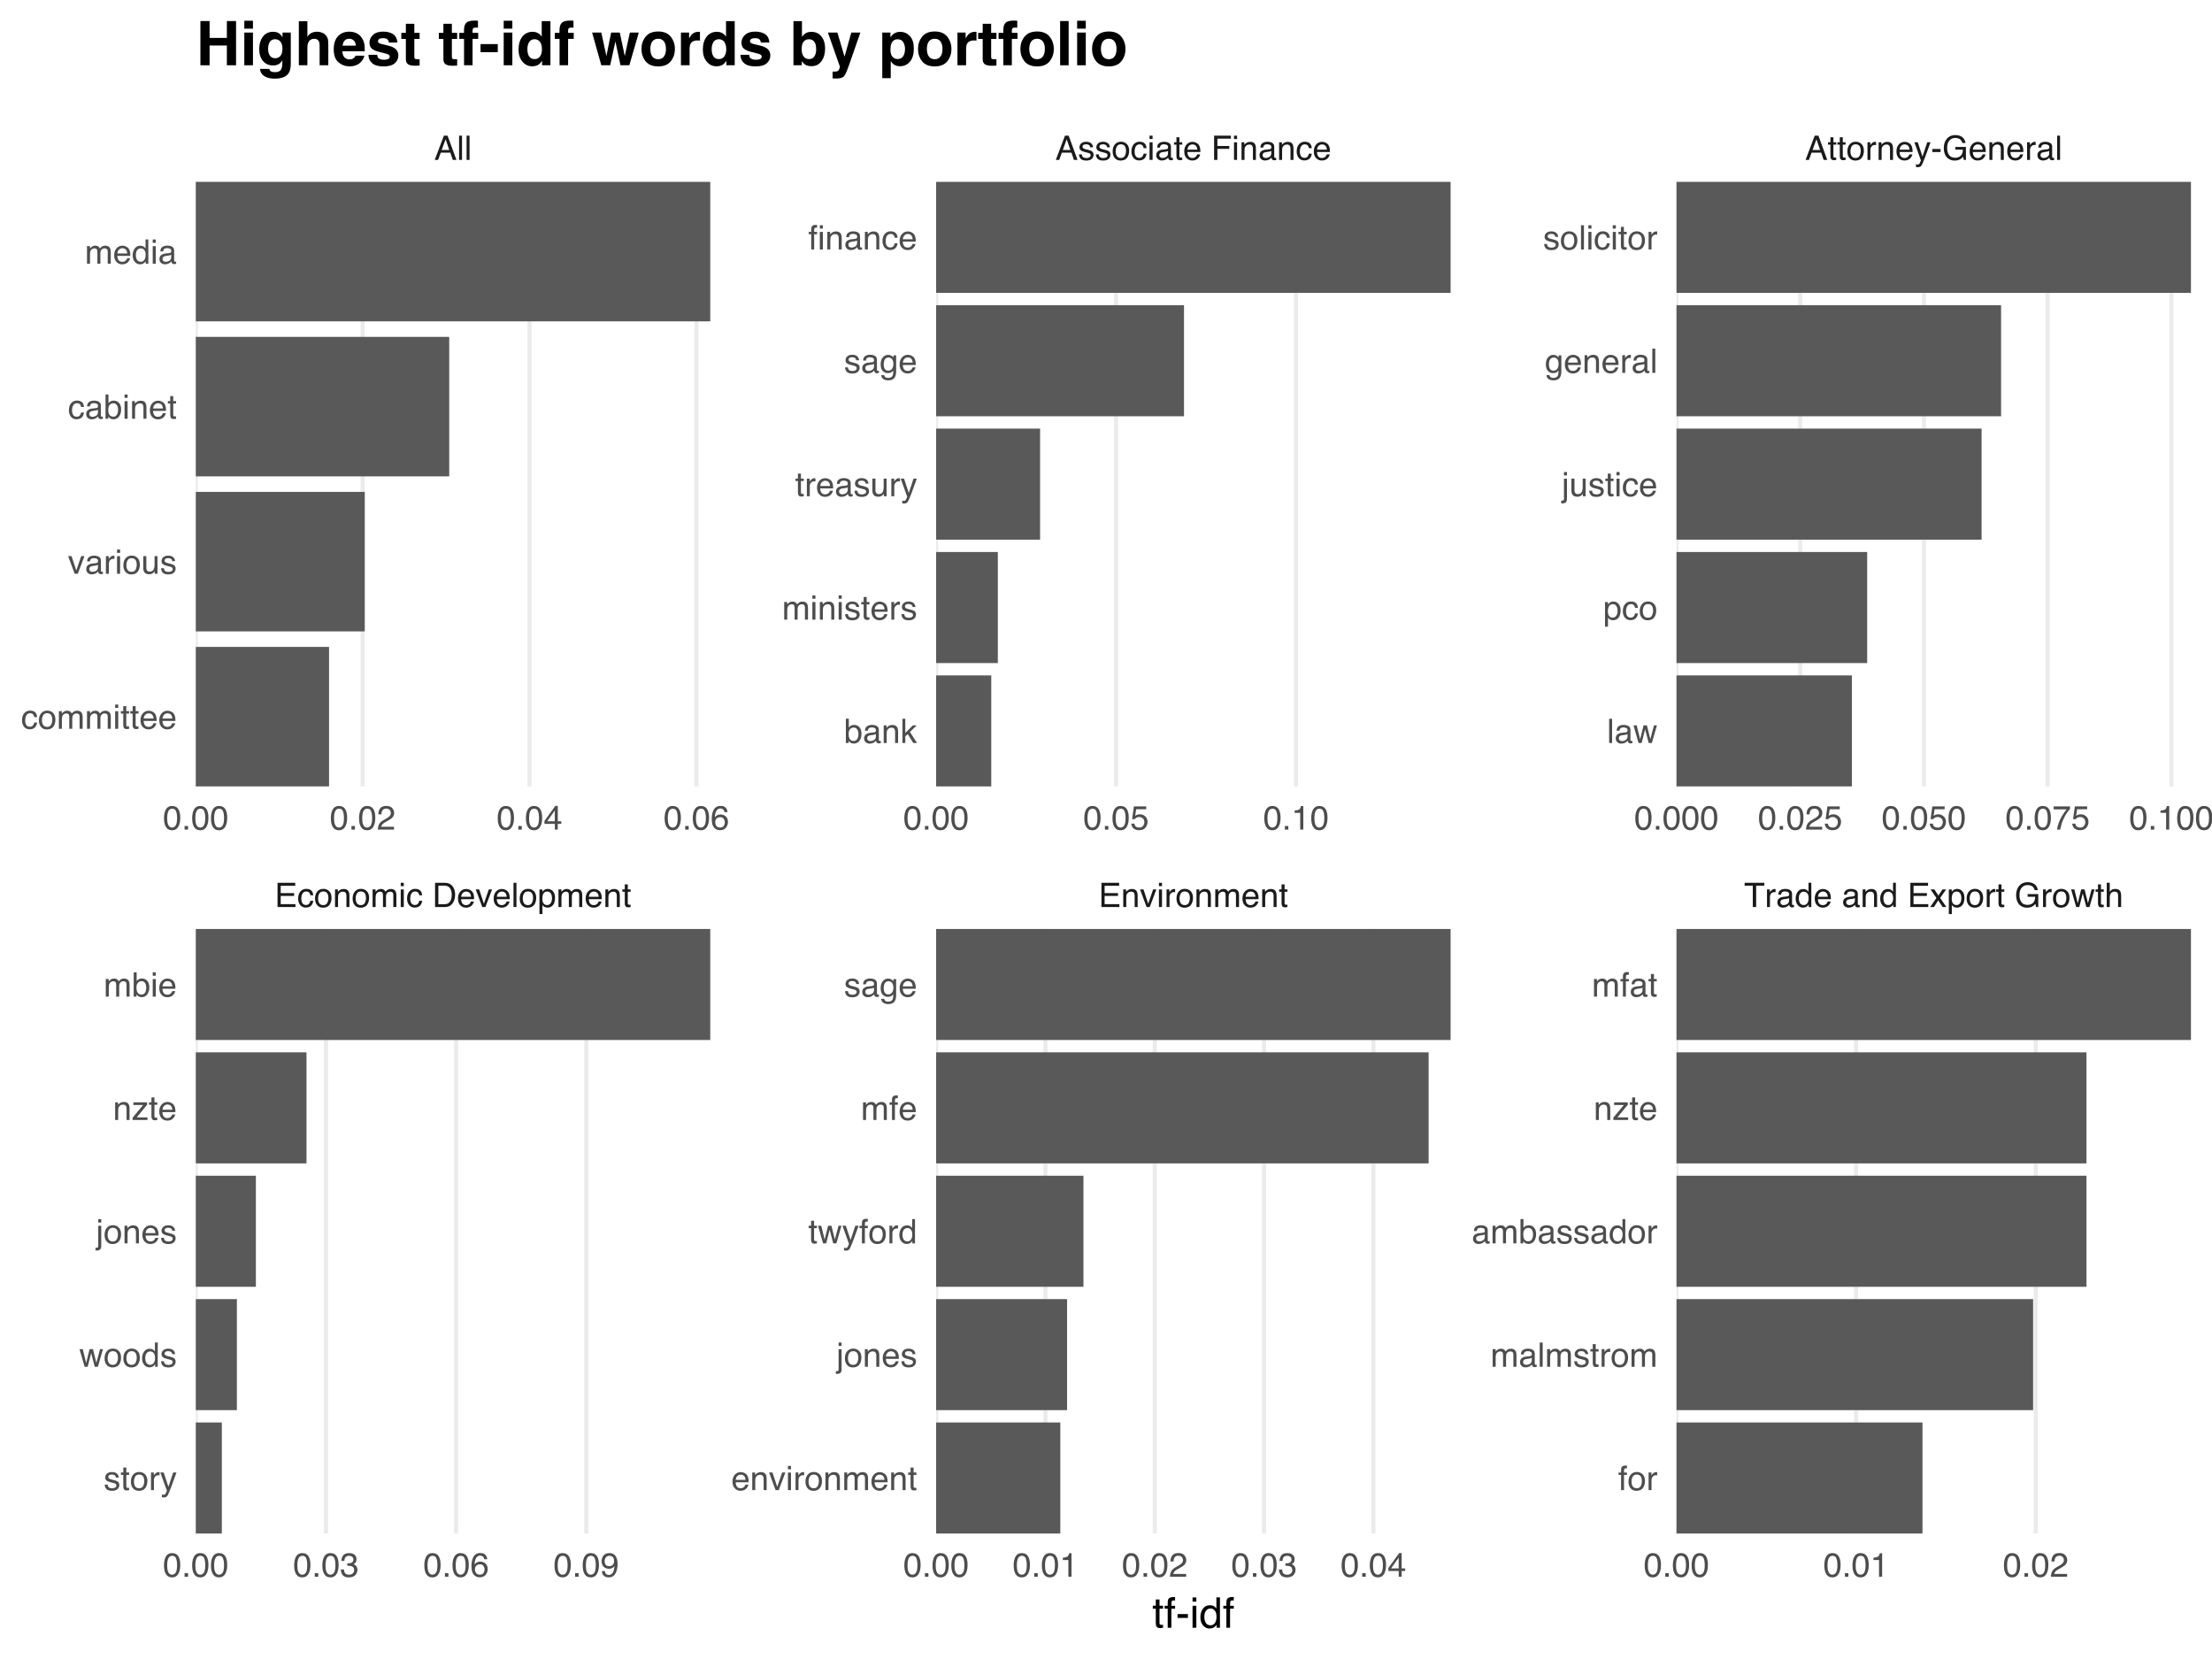 <?xml version="1.0" encoding="UTF-8"?>
<svg xmlns="http://www.w3.org/2000/svg" xmlns:xlink="http://www.w3.org/1999/xlink" width="576pt" height="432pt" viewBox="0 0 576 432" version="1.1">
<defs>
<g>
<symbol overflow="visible" id="glyph0-0">
<path style="stroke:none;" d="M 0.281 0 L 0.281 -6.312 L 5.297 -6.312 L 5.297 0 Z M 4.5 -0.797 L 4.5 -5.516 L 1.078 -5.516 L 1.078 -0.797 Z M 4.5 -0.797 "/>
</symbol>
<symbol overflow="visible" id="glyph0-1">
<path style="stroke:none;" d="M 0.75 -6.312 L 5.359 -6.312 L 5.359 -5.531 L 1.578 -5.531 L 1.578 -3.625 L 5.062 -3.625 L 5.062 -2.891 L 1.578 -2.891 L 1.578 -0.75 L 5.422 -0.75 L 5.422 0 L 0.75 0 Z M 3.078 -6.312 Z M 3.078 -6.312 "/>
</symbol>
<symbol overflow="visible" id="glyph0-2">
<path style="stroke:none;" d="M 2.344 -4.734 C 2.863 -4.734 3.285 -4.609 3.609 -4.359 C 3.93 -4.109 4.125 -3.672 4.188 -3.047 L 3.438 -3.047 C 3.395 -3.336 3.289 -3.578 3.125 -3.766 C 2.957 -3.953 2.695 -4.047 2.344 -4.047 C 1.852 -4.047 1.5 -3.801 1.281 -3.312 C 1.145 -3.008 1.078 -2.629 1.078 -2.172 C 1.078 -1.703 1.172 -1.312 1.359 -1 C 1.555 -0.688 1.867 -0.531 2.297 -0.531 C 2.609 -0.531 2.859 -0.625 3.047 -0.812 C 3.234 -1.008 3.363 -1.281 3.438 -1.625 L 4.188 -1.625 C 4.102 -1.02 3.891 -0.57 3.547 -0.281 C 3.203 0 2.766 0.141 2.234 0.141 C 1.629 0.141 1.145 -0.078 0.781 -0.516 C 0.426 -0.961 0.25 -1.516 0.25 -2.172 C 0.25 -2.984 0.445 -3.613 0.844 -4.062 C 1.238 -4.508 1.738 -4.734 2.344 -4.734 Z M 2.219 -4.719 Z M 2.219 -4.719 "/>
</symbol>
<symbol overflow="visible" id="glyph0-3">
<path style="stroke:none;" d="M 2.391 -0.5 C 2.898 -0.5 3.25 -0.691 3.438 -1.078 C 3.633 -1.461 3.734 -1.895 3.734 -2.375 C 3.734 -2.801 3.664 -3.148 3.531 -3.422 C 3.312 -3.848 2.938 -4.062 2.406 -4.062 C 1.926 -4.062 1.578 -3.879 1.359 -3.516 C 1.148 -3.16 1.047 -2.727 1.047 -2.219 C 1.047 -1.727 1.148 -1.316 1.359 -0.984 C 1.578 -0.66 1.922 -0.5 2.391 -0.5 Z M 2.422 -4.734 C 3.016 -4.734 3.516 -4.535 3.922 -4.141 C 4.336 -3.742 4.547 -3.16 4.547 -2.391 C 4.547 -1.648 4.363 -1.035 4 -0.547 C 3.633 -0.066 3.07 0.172 2.312 0.172 C 1.688 0.172 1.188 -0.039 0.812 -0.469 C 0.438 -0.895 0.25 -1.473 0.25 -2.203 C 0.25 -2.973 0.445 -3.586 0.844 -4.047 C 1.238 -4.504 1.766 -4.734 2.422 -4.734 Z M 2.391 -4.719 Z M 2.391 -4.719 "/>
</symbol>
<symbol overflow="visible" id="glyph0-4">
<path style="stroke:none;" d="M 0.562 -4.594 L 1.297 -4.594 L 1.297 -3.953 C 1.516 -4.211 1.742 -4.398 1.984 -4.516 C 2.234 -4.641 2.508 -4.703 2.812 -4.703 C 3.457 -4.703 3.895 -4.473 4.125 -4.016 C 4.25 -3.766 4.312 -3.41 4.312 -2.953 L 4.312 0 L 3.531 0 L 3.531 -2.906 C 3.531 -3.176 3.488 -3.398 3.406 -3.578 C 3.27 -3.859 3.02 -4 2.656 -4 C 2.477 -4 2.328 -3.984 2.203 -3.953 C 1.992 -3.891 1.812 -3.766 1.656 -3.578 C 1.52 -3.422 1.43 -3.258 1.391 -3.094 C 1.359 -2.938 1.344 -2.707 1.344 -2.406 L 1.344 0 L 0.562 0 Z M 2.391 -4.719 Z M 2.391 -4.719 "/>
</symbol>
<symbol overflow="visible" id="glyph0-5">
<path style="stroke:none;" d="M 0.562 -4.594 L 1.328 -4.594 L 1.328 -3.953 C 1.516 -4.172 1.68 -4.332 1.828 -4.438 C 2.086 -4.613 2.379 -4.703 2.703 -4.703 C 3.066 -4.703 3.359 -4.613 3.578 -4.438 C 3.703 -4.332 3.816 -4.18 3.922 -3.984 C 4.098 -4.223 4.301 -4.398 4.531 -4.516 C 4.758 -4.641 5.02 -4.703 5.312 -4.703 C 5.926 -4.703 6.348 -4.477 6.578 -4.031 C 6.691 -3.789 6.75 -3.469 6.75 -3.062 L 6.75 0 L 5.953 0 L 5.953 -3.203 C 5.953 -3.504 5.875 -3.711 5.719 -3.828 C 5.57 -3.941 5.383 -4 5.156 -4 C 4.852 -4 4.594 -3.895 4.375 -3.688 C 4.156 -3.488 4.047 -3.148 4.047 -2.672 L 4.047 0 L 3.266 0 L 3.266 -3 C 3.266 -3.312 3.227 -3.539 3.156 -3.688 C 3.039 -3.895 2.82 -4 2.5 -4 C 2.207 -4 1.941 -3.883 1.703 -3.656 C 1.461 -3.438 1.344 -3.031 1.344 -2.438 L 1.344 0 L 0.562 0 Z M 0.562 -4.594 "/>
</symbol>
<symbol overflow="visible" id="glyph0-6">
<path style="stroke:none;" d="M 0.562 -4.578 L 1.359 -4.578 L 1.359 0 L 0.562 0 Z M 0.562 -6.312 L 1.359 -6.312 L 1.359 -5.438 L 0.562 -5.438 Z M 0.562 -6.312 "/>
</symbol>
<symbol overflow="visible" id="glyph0-7">
<path style="stroke:none;" d=""/>
</symbol>
<symbol overflow="visible" id="glyph0-8">
<path style="stroke:none;" d="M 3.094 -0.734 C 3.383 -0.734 3.625 -0.766 3.812 -0.828 C 4.133 -0.93 4.406 -1.145 4.625 -1.469 C 4.789 -1.719 4.91 -2.039 4.984 -2.438 C 5.023 -2.676 5.047 -2.898 5.047 -3.109 C 5.047 -3.891 4.891 -4.492 4.578 -4.922 C 4.273 -5.359 3.773 -5.578 3.078 -5.578 L 1.562 -5.578 L 1.562 -0.734 Z M 0.703 -6.312 L 3.266 -6.312 C 4.129 -6.312 4.801 -6.004 5.281 -5.391 C 5.707 -4.828 5.922 -4.113 5.922 -3.25 C 5.922 -2.582 5.797 -1.977 5.547 -1.438 C 5.098 -0.477 4.332 0 3.25 0 L 0.703 0 Z M 0.703 -6.312 "/>
</symbol>
<symbol overflow="visible" id="glyph0-9">
<path style="stroke:none;" d="M 2.484 -4.703 C 2.805 -4.703 3.117 -4.625 3.422 -4.469 C 3.734 -4.32 3.969 -4.125 4.125 -3.875 C 4.281 -3.645 4.383 -3.375 4.438 -3.062 C 4.488 -2.852 4.516 -2.516 4.516 -2.047 L 1.141 -2.047 C 1.148 -1.586 1.258 -1.211 1.469 -0.922 C 1.676 -0.641 1.992 -0.5 2.422 -0.5 C 2.828 -0.5 3.148 -0.633 3.391 -0.906 C 3.523 -1.062 3.625 -1.238 3.688 -1.438 L 4.453 -1.438 C 4.43 -1.27 4.363 -1.082 4.25 -0.875 C 4.133 -0.664 4.004 -0.5 3.859 -0.375 C 3.629 -0.145 3.344 0.008 3 0.094 C 2.812 0.133 2.598 0.156 2.359 0.156 C 1.785 0.156 1.301 -0.051 0.906 -0.469 C 0.508 -0.883 0.312 -1.469 0.312 -2.219 C 0.312 -2.945 0.508 -3.539 0.906 -4 C 1.312 -4.469 1.836 -4.703 2.484 -4.703 Z M 3.719 -2.672 C 3.688 -3.004 3.613 -3.27 3.5 -3.469 C 3.281 -3.844 2.926 -4.031 2.438 -4.031 C 2.082 -4.031 1.785 -3.898 1.547 -3.641 C 1.305 -3.391 1.176 -3.066 1.156 -2.672 Z M 2.406 -4.719 Z M 2.406 -4.719 "/>
</symbol>
<symbol overflow="visible" id="glyph0-10">
<path style="stroke:none;" d="M 0.938 -4.594 L 2.172 -0.859 L 3.453 -4.594 L 4.297 -4.594 L 2.562 0 L 1.75 0 L 0.047 -4.594 Z M 0.938 -4.594 "/>
</symbol>
<symbol overflow="visible" id="glyph0-11">
<path style="stroke:none;" d="M 0.594 -6.312 L 1.359 -6.312 L 1.359 0 L 0.594 0 Z M 0.594 -6.312 "/>
</symbol>
<symbol overflow="visible" id="glyph0-12">
<path style="stroke:none;" d="M 2.516 -0.516 C 2.867 -0.516 3.164 -0.664 3.406 -0.969 C 3.645 -1.27 3.766 -1.723 3.766 -2.328 C 3.766 -2.691 3.711 -3.004 3.609 -3.266 C 3.41 -3.773 3.047 -4.031 2.516 -4.031 C 1.973 -4.031 1.602 -3.766 1.406 -3.234 C 1.301 -2.941 1.25 -2.578 1.25 -2.141 C 1.25 -1.785 1.301 -1.484 1.406 -1.234 C 1.602 -0.754 1.973 -0.516 2.516 -0.516 Z M 0.5 -4.578 L 1.266 -4.578 L 1.266 -3.969 C 1.41 -4.176 1.578 -4.336 1.766 -4.453 C 2.023 -4.629 2.332 -4.719 2.688 -4.719 C 3.207 -4.719 3.648 -4.516 4.016 -4.109 C 4.379 -3.711 4.562 -3.145 4.562 -2.406 C 4.562 -1.395 4.297 -0.676 3.766 -0.25 C 3.43 0.02 3.047 0.156 2.609 0.156 C 2.266 0.156 1.973 0.078 1.734 -0.078 C 1.598 -0.16 1.445 -0.305 1.281 -0.516 L 1.281 1.828 L 0.5 1.828 Z M 0.5 -4.578 "/>
</symbol>
<symbol overflow="visible" id="glyph0-13">
<path style="stroke:none;" d="M 0.719 -5.891 L 1.5 -5.891 L 1.5 -4.594 L 2.234 -4.594 L 2.234 -3.969 L 1.5 -3.969 L 1.5 -0.969 C 1.5 -0.801 1.555 -0.691 1.672 -0.641 C 1.723 -0.609 1.82 -0.594 1.969 -0.594 C 2 -0.594 2.035 -0.594 2.078 -0.594 C 2.129 -0.594 2.18 -0.598 2.234 -0.609 L 2.234 0 C 2.148 0.02 2.055 0.035 1.953 0.047 C 1.859 0.066 1.758 0.078 1.656 0.078 C 1.289 0.078 1.039 -0.016 0.906 -0.203 C 0.781 -0.391 0.719 -0.629 0.719 -0.922 L 0.719 -3.969 L 0.094 -3.969 L 0.094 -4.594 L 0.719 -4.594 Z M 0.719 -5.891 "/>
</symbol>
<symbol overflow="visible" id="glyph0-14">
<path style="stroke:none;" d="M 0.594 -4.594 L 1.328 -4.594 L 1.328 -3.812 C 1.379 -3.957 1.523 -4.141 1.766 -4.359 C 2.004 -4.586 2.273 -4.703 2.578 -4.703 C 2.586 -4.703 2.609 -4.695 2.641 -4.688 C 2.68 -4.688 2.742 -4.688 2.828 -4.688 L 2.828 -3.859 C 2.773 -3.867 2.727 -3.875 2.688 -3.875 C 2.656 -3.883 2.617 -3.891 2.578 -3.891 C 2.18 -3.891 1.879 -3.766 1.672 -3.516 C 1.461 -3.266 1.359 -2.973 1.359 -2.641 L 1.359 0 L 0.594 0 Z M 0.594 -4.594 "/>
</symbol>
<symbol overflow="visible" id="glyph0-15">
<path style="stroke:none;" d="M 5.266 -6.312 L 5.266 -5.562 L 3.141 -5.562 L 3.141 0 L 2.266 0 L 2.266 -5.562 L 0.141 -5.562 L 0.141 -6.312 Z M 5.266 -6.312 "/>
</symbol>
<symbol overflow="visible" id="glyph0-16">
<path style="stroke:none;" d="M 1.156 -1.219 C 1.156 -1 1.238 -0.82 1.406 -0.688 C 1.57 -0.562 1.766 -0.5 1.984 -0.5 C 2.254 -0.5 2.52 -0.562 2.781 -0.688 C 3.207 -0.895 3.422 -1.238 3.422 -1.719 L 3.422 -2.344 C 3.328 -2.281 3.203 -2.227 3.047 -2.188 C 2.898 -2.145 2.754 -2.117 2.609 -2.109 L 2.141 -2.047 C 1.867 -2.004 1.66 -1.945 1.516 -1.875 C 1.273 -1.738 1.156 -1.52 1.156 -1.219 Z M 3.031 -2.781 C 3.207 -2.812 3.328 -2.891 3.391 -3.016 C 3.422 -3.078 3.438 -3.176 3.438 -3.312 C 3.438 -3.57 3.344 -3.758 3.156 -3.875 C 2.969 -4 2.703 -4.062 2.359 -4.062 C 1.953 -4.062 1.664 -3.953 1.5 -3.734 C 1.406 -3.609 1.344 -3.43 1.312 -3.203 L 0.594 -3.203 C 0.602 -3.766 0.785 -4.156 1.141 -4.375 C 1.492 -4.602 1.906 -4.719 2.375 -4.719 C 2.914 -4.719 3.352 -4.613 3.688 -4.406 C 4.02 -4.195 4.188 -3.875 4.188 -3.438 L 4.188 -0.797 C 4.188 -0.711 4.203 -0.645 4.234 -0.594 C 4.273 -0.551 4.348 -0.531 4.453 -0.531 C 4.484 -0.531 4.52 -0.531 4.562 -0.531 C 4.602 -0.531 4.648 -0.535 4.703 -0.547 L 4.703 0.016 C 4.578 0.055 4.484 0.078 4.422 0.078 C 4.359 0.086 4.273 0.094 4.172 0.094 C 3.898 0.094 3.707 0 3.594 -0.188 C 3.531 -0.281 3.484 -0.422 3.453 -0.609 C 3.297 -0.398 3.07 -0.219 2.781 -0.062 C 2.488 0.082 2.16 0.156 1.797 0.156 C 1.367 0.156 1.02 0.023 0.75 -0.234 C 0.488 -0.492 0.359 -0.816 0.359 -1.203 C 0.359 -1.629 0.488 -1.957 0.75 -2.188 C 1.02 -2.426 1.367 -2.578 1.797 -2.641 Z M 2.391 -4.719 Z M 2.391 -4.719 "/>
</symbol>
<symbol overflow="visible" id="glyph0-17">
<path style="stroke:none;" d="M 1.062 -2.25 C 1.062 -1.75 1.164 -1.332 1.375 -1 C 1.582 -0.676 1.914 -0.516 2.375 -0.516 C 2.727 -0.516 3.02 -0.664 3.25 -0.969 C 3.488 -1.281 3.609 -1.723 3.609 -2.297 C 3.609 -2.879 3.488 -3.305 3.25 -3.578 C 3.008 -3.859 2.711 -4 2.359 -4 C 1.973 -4 1.66 -3.848 1.422 -3.547 C 1.18 -3.254 1.062 -2.82 1.062 -2.25 Z M 2.219 -4.688 C 2.57 -4.688 2.867 -4.609 3.109 -4.453 C 3.242 -4.367 3.398 -4.219 3.578 -4 L 3.578 -6.328 L 4.312 -6.328 L 4.312 0 L 3.625 0 L 3.625 -0.641 C 3.438 -0.359 3.219 -0.156 2.969 -0.031 C 2.727 0.094 2.453 0.156 2.141 0.156 C 1.617 0.156 1.172 -0.055 0.797 -0.484 C 0.422 -0.91 0.234 -1.484 0.234 -2.203 C 0.234 -2.867 0.406 -3.445 0.75 -3.938 C 1.094 -4.438 1.582 -4.688 2.219 -4.688 Z M 2.219 -4.688 "/>
</symbol>
<symbol overflow="visible" id="glyph0-18">
<path style="stroke:none;" d="M 0.125 -4.594 L 1.125 -4.594 L 2.188 -2.984 L 3.25 -4.594 L 4.203 -4.578 L 2.641 -2.359 L 4.266 0 L 3.281 0 L 2.141 -1.734 L 1.031 0 L 0.047 0 L 1.672 -2.359 Z M 0.125 -4.594 "/>
</symbol>
<symbol overflow="visible" id="glyph0-19">
<path style="stroke:none;" d="M 3.391 -6.469 C 3.984 -6.469 4.5 -6.352 4.938 -6.125 C 5.562 -5.801 5.945 -5.227 6.094 -4.406 L 5.234 -4.406 C 5.129 -4.863 4.914 -5.195 4.594 -5.406 C 4.27 -5.613 3.863 -5.719 3.375 -5.719 C 2.789 -5.719 2.297 -5.5 1.891 -5.062 C 1.492 -4.625 1.297 -3.973 1.297 -3.109 C 1.297 -2.359 1.461 -1.742 1.797 -1.266 C 2.129 -0.797 2.664 -0.562 3.406 -0.562 C 3.977 -0.562 4.445 -0.727 4.812 -1.062 C 5.188 -1.395 5.379 -1.93 5.391 -2.672 L 3.422 -2.672 L 3.422 -3.375 L 6.188 -3.375 L 6.188 0 L 5.641 0 L 5.438 -0.812 C 5.145 -0.488 4.891 -0.27 4.672 -0.156 C 4.297 0.062 3.816 0.172 3.234 0.172 C 2.484 0.172 1.844 -0.07 1.312 -0.562 C 0.719 -1.164 0.422 -2 0.422 -3.062 C 0.422 -4.113 0.707 -4.953 1.281 -5.578 C 1.82 -6.172 2.523 -6.469 3.391 -6.469 Z M 3.25 -6.484 Z M 3.25 -6.484 "/>
</symbol>
<symbol overflow="visible" id="glyph0-20">
<path style="stroke:none;" d="M 0.922 -4.594 L 1.812 -0.969 L 2.703 -4.594 L 3.578 -4.594 L 4.469 -1 L 5.422 -4.594 L 6.188 -4.594 L 4.859 0 L 4.047 0 L 3.109 -3.562 L 2.203 0 L 1.406 0 L 0.078 -4.594 Z M 0.922 -4.594 "/>
</symbol>
<symbol overflow="visible" id="glyph0-21">
<path style="stroke:none;" d="M 0.562 -6.328 L 1.344 -6.328 L 1.344 -3.984 C 1.52 -4.211 1.68 -4.375 1.828 -4.469 C 2.078 -4.633 2.391 -4.719 2.766 -4.719 C 3.43 -4.719 3.883 -4.484 4.125 -4.016 C 4.25 -3.754 4.312 -3.398 4.312 -2.953 L 4.312 0 L 3.516 0 L 3.516 -2.906 C 3.516 -3.238 3.473 -3.484 3.391 -3.641 C 3.254 -3.891 2.992 -4.016 2.609 -4.016 C 2.285 -4.016 1.992 -3.906 1.734 -3.688 C 1.473 -3.469 1.344 -3.051 1.344 -2.438 L 1.344 0 L 0.562 0 Z M 0.562 -6.328 "/>
</symbol>
<symbol overflow="visible" id="glyph0-22">
<path style="stroke:none;" d="M 3.906 -2.578 L 2.953 -5.375 L 1.938 -2.578 Z M 2.5 -6.312 L 3.469 -6.312 L 5.766 0 L 4.828 0 L 4.188 -1.891 L 1.688 -1.891 L 1 0 L 0.125 0 Z M 2.953 -6.312 Z M 2.953 -6.312 "/>
</symbol>
<symbol overflow="visible" id="glyph0-23">
<path style="stroke:none;" d="M 1.031 -1.438 C 1.051 -1.188 1.113 -0.988 1.219 -0.844 C 1.414 -0.602 1.754 -0.484 2.234 -0.484 C 2.516 -0.484 2.766 -0.539 2.984 -0.656 C 3.203 -0.781 3.312 -0.973 3.312 -1.234 C 3.312 -1.43 3.223 -1.582 3.047 -1.688 C 2.941 -1.75 2.723 -1.82 2.391 -1.906 L 1.781 -2.062 C 1.383 -2.164 1.094 -2.273 0.906 -2.391 C 0.57 -2.598 0.406 -2.891 0.406 -3.266 C 0.406 -3.691 0.562 -4.039 0.875 -4.312 C 1.195 -4.582 1.617 -4.719 2.141 -4.719 C 2.836 -4.719 3.336 -4.516 3.641 -4.109 C 3.836 -3.848 3.93 -3.57 3.922 -3.281 L 3.203 -3.281 C 3.18 -3.457 3.117 -3.613 3.016 -3.75 C 2.836 -3.957 2.531 -4.062 2.094 -4.062 C 1.801 -4.062 1.578 -4.004 1.422 -3.891 C 1.273 -3.773 1.203 -3.629 1.203 -3.453 C 1.203 -3.254 1.301 -3.094 1.5 -2.969 C 1.613 -2.895 1.781 -2.832 2 -2.781 L 2.516 -2.656 C 3.066 -2.52 3.438 -2.391 3.625 -2.266 C 3.926 -2.066 4.078 -1.754 4.078 -1.328 C 4.078 -0.922 3.922 -0.566 3.609 -0.266 C 3.305 0.023 2.832 0.172 2.188 0.172 C 1.508 0.172 1.023 0.02 0.734 -0.281 C 0.453 -0.594 0.301 -0.977 0.281 -1.438 Z M 2.172 -4.719 Z M 2.172 -4.719 "/>
</symbol>
<symbol overflow="visible" id="glyph0-24">
<path style="stroke:none;" d="M 0.75 -6.312 L 5.125 -6.312 L 5.125 -5.531 L 1.609 -5.531 L 1.609 -3.625 L 4.703 -3.625 L 4.703 -2.875 L 1.609 -2.875 L 1.609 0 L 0.75 0 Z M 0.75 -6.312 "/>
</symbol>
<symbol overflow="visible" id="glyph0-25">
<path style="stroke:none;" d="M 3.438 -4.594 L 4.297 -4.594 C 4.18 -4.301 3.938 -3.629 3.562 -2.578 C 3.289 -1.785 3.055 -1.145 2.859 -0.656 C 2.41 0.52 2.094 1.238 1.906 1.5 C 1.727 1.758 1.414 1.891 0.969 1.891 C 0.863 1.891 0.781 1.883 0.719 1.875 C 0.664 1.863 0.594 1.848 0.5 1.828 L 0.5 1.125 C 0.633 1.156 0.734 1.176 0.797 1.188 C 0.859 1.195 0.91 1.203 0.953 1.203 C 1.098 1.203 1.203 1.176 1.266 1.125 C 1.336 1.082 1.395 1.023 1.438 0.953 C 1.457 0.93 1.508 0.812 1.594 0.594 C 1.688 0.383 1.754 0.234 1.797 0.141 L 0.094 -4.594 L 0.969 -4.594 L 2.203 -0.859 Z M 2.188 -4.719 Z M 2.188 -4.719 "/>
</symbol>
<symbol overflow="visible" id="glyph0-26">
<path style="stroke:none;" d="M 0.359 -2.844 L 2.516 -2.844 L 2.516 -2.047 L 0.359 -2.047 Z M 0.359 -2.844 "/>
</symbol>
<symbol overflow="visible" id="glyph0-27">
<path style="stroke:none;" d="M 2.375 -6.156 C 3.176 -6.156 3.754 -5.828 4.109 -5.172 C 4.379 -4.66 4.516 -3.961 4.516 -3.078 C 4.516 -2.242 4.391 -1.555 4.141 -1.016 C 3.785 -0.223 3.195 0.172 2.375 0.172 C 1.633 0.172 1.082 -0.148 0.719 -0.797 C 0.426 -1.328 0.281 -2.047 0.281 -2.953 C 0.281 -3.648 0.367 -4.25 0.547 -4.75 C 0.879 -5.688 1.488 -6.156 2.375 -6.156 Z M 2.375 -0.531 C 2.77 -0.531 3.086 -0.707 3.328 -1.062 C 3.566 -1.426 3.688 -2.086 3.688 -3.047 C 3.688 -3.754 3.598 -4.332 3.422 -4.781 C 3.254 -5.227 2.922 -5.453 2.422 -5.453 C 1.973 -5.453 1.641 -5.238 1.422 -4.812 C 1.211 -4.383 1.109 -3.754 1.109 -2.922 C 1.109 -2.297 1.176 -1.789 1.312 -1.406 C 1.52 -0.82 1.875 -0.531 2.375 -0.531 Z M 2.375 -0.531 "/>
</symbol>
<symbol overflow="visible" id="glyph0-28">
<path style="stroke:none;" d="M 0.75 -0.938 L 1.656 -0.938 L 1.656 0 L 0.75 0 Z M 0.75 -0.938 "/>
</symbol>
<symbol overflow="visible" id="glyph0-29">
<path style="stroke:none;" d="M 2.281 0.172 C 1.551 0.172 1.02 -0.023 0.688 -0.422 C 0.363 -0.828 0.203 -1.316 0.203 -1.891 L 1.016 -1.891 C 1.047 -1.492 1.117 -1.203 1.234 -1.016 C 1.441 -0.691 1.805 -0.531 2.328 -0.531 C 2.734 -0.531 3.055 -0.641 3.297 -0.859 C 3.547 -1.078 3.672 -1.359 3.672 -1.703 C 3.672 -2.129 3.539 -2.426 3.281 -2.594 C 3.031 -2.758 2.672 -2.844 2.203 -2.844 C 2.148 -2.844 2.098 -2.844 2.047 -2.844 C 1.992 -2.844 1.941 -2.844 1.891 -2.844 L 1.891 -3.516 C 1.973 -3.516 2.039 -3.508 2.094 -3.5 C 2.145 -3.5 2.203 -3.5 2.266 -3.5 C 2.555 -3.5 2.797 -3.547 2.984 -3.641 C 3.305 -3.797 3.469 -4.082 3.469 -4.5 C 3.469 -4.801 3.359 -5.035 3.141 -5.203 C 2.922 -5.367 2.672 -5.453 2.391 -5.453 C 1.867 -5.453 1.508 -5.281 1.312 -4.938 C 1.207 -4.75 1.145 -4.477 1.125 -4.125 L 0.359 -4.125 C 0.359 -4.582 0.453 -4.973 0.641 -5.297 C 0.953 -5.867 1.504 -6.156 2.297 -6.156 C 2.93 -6.156 3.422 -6.016 3.766 -5.734 C 4.109 -5.461 4.281 -5.062 4.281 -4.531 C 4.281 -4.145 4.176 -3.836 3.969 -3.609 C 3.844 -3.461 3.68 -3.348 3.484 -3.266 C 3.805 -3.172 4.055 -3 4.234 -2.75 C 4.422 -2.5 4.516 -2.191 4.516 -1.828 C 4.516 -1.234 4.316 -0.75 3.922 -0.375 C 3.535 -0.008 2.988 0.172 2.281 0.172 Z M 2.281 0.172 "/>
</symbol>
<symbol overflow="visible" id="glyph0-30">
<path style="stroke:none;" d="M 2.578 -6.172 C 3.266 -6.172 3.742 -5.992 4.016 -5.641 C 4.285 -5.285 4.422 -4.922 4.422 -4.547 L 3.656 -4.547 C 3.602 -4.785 3.531 -4.973 3.438 -5.109 C 3.25 -5.367 2.961 -5.5 2.578 -5.5 C 2.148 -5.5 1.805 -5.297 1.547 -4.891 C 1.297 -4.492 1.156 -3.926 1.125 -3.188 C 1.301 -3.445 1.523 -3.641 1.797 -3.766 C 2.047 -3.879 2.32 -3.938 2.625 -3.938 C 3.133 -3.938 3.582 -3.77 3.969 -3.438 C 4.352 -3.113 4.547 -2.625 4.547 -1.969 C 4.547 -1.414 4.363 -0.922 4 -0.484 C 3.633 -0.055 3.117 0.156 2.453 0.156 C 1.867 0.156 1.367 -0.062 0.953 -0.5 C 0.535 -0.938 0.328 -1.672 0.328 -2.703 C 0.328 -3.461 0.422 -4.109 0.609 -4.641 C 0.961 -5.66 1.617 -6.172 2.578 -6.172 Z M 2.516 -0.531 C 2.922 -0.531 3.223 -0.664 3.422 -0.938 C 3.629 -1.207 3.734 -1.531 3.734 -1.906 C 3.734 -2.219 3.641 -2.516 3.453 -2.797 C 3.273 -3.086 2.953 -3.234 2.484 -3.234 C 2.148 -3.234 1.859 -3.125 1.609 -2.906 C 1.359 -2.688 1.234 -2.352 1.234 -1.906 C 1.234 -1.52 1.344 -1.191 1.562 -0.922 C 1.789 -0.66 2.109 -0.531 2.516 -0.531 Z M 2.516 -0.531 "/>
</symbol>
<symbol overflow="visible" id="glyph0-31">
<path style="stroke:none;" d="M 1.172 -1.484 C 1.191 -1.055 1.352 -0.758 1.656 -0.594 C 1.82 -0.508 2 -0.469 2.188 -0.469 C 2.562 -0.469 2.879 -0.617 3.141 -0.922 C 3.398 -1.234 3.582 -1.863 3.688 -2.812 C 3.52 -2.539 3.305 -2.348 3.047 -2.234 C 2.797 -2.129 2.523 -2.078 2.234 -2.078 C 1.641 -2.078 1.172 -2.258 0.828 -2.625 C 0.484 -2.988 0.312 -3.461 0.312 -4.047 C 0.312 -4.609 0.477 -5.098 0.812 -5.516 C 1.156 -5.941 1.66 -6.156 2.328 -6.156 C 3.223 -6.156 3.844 -5.754 4.188 -4.953 C 4.375 -4.504 4.469 -3.945 4.469 -3.281 C 4.469 -2.531 4.352 -1.863 4.125 -1.281 C 3.75 -0.312 3.113 0.172 2.219 0.172 C 1.625 0.172 1.172 0.016 0.859 -0.297 C 0.547 -0.609 0.391 -1.004 0.391 -1.484 Z M 2.344 -2.75 C 2.645 -2.75 2.922 -2.848 3.172 -3.047 C 3.43 -3.254 3.562 -3.609 3.562 -4.109 C 3.562 -4.566 3.445 -4.906 3.219 -5.125 C 2.988 -5.344 2.695 -5.453 2.344 -5.453 C 1.969 -5.453 1.664 -5.32 1.438 -5.062 C 1.219 -4.812 1.109 -4.477 1.109 -4.062 C 1.109 -3.656 1.207 -3.332 1.406 -3.094 C 1.602 -2.863 1.914 -2.75 2.344 -2.75 Z M 2.344 -2.75 "/>
</symbol>
<symbol overflow="visible" id="glyph0-32">
<path style="stroke:none;" d="M 0.844 -4.359 L 0.844 -4.953 C 1.395 -5.004 1.781 -5.094 2 -5.219 C 2.227 -5.344 2.395 -5.645 2.5 -6.125 L 3.109 -6.125 L 3.109 0 L 2.297 0 L 2.297 -4.359 Z M 0.844 -4.359 "/>
</symbol>
<symbol overflow="visible" id="glyph0-33">
<path style="stroke:none;" d="M 0.281 0 C 0.301 -0.531 0.406 -0.988 0.594 -1.375 C 0.789 -1.77 1.164 -2.129 1.719 -2.453 L 2.547 -2.922 C 2.91 -3.141 3.164 -3.328 3.312 -3.484 C 3.551 -3.711 3.672 -3.984 3.672 -4.297 C 3.672 -4.648 3.562 -4.93 3.344 -5.141 C 3.133 -5.359 2.848 -5.469 2.484 -5.469 C 1.961 -5.469 1.598 -5.266 1.391 -4.859 C 1.285 -4.648 1.227 -4.352 1.219 -3.969 L 0.422 -3.969 C 0.43 -4.5 0.531 -4.938 0.719 -5.281 C 1.051 -5.875 1.645 -6.172 2.5 -6.172 C 3.195 -6.172 3.707 -5.977 4.031 -5.594 C 4.363 -5.219 4.531 -4.797 4.531 -4.328 C 4.531 -3.836 4.352 -3.414 4 -3.062 C 3.801 -2.863 3.441 -2.617 2.922 -2.328 L 2.344 -2 C 2.062 -1.844 1.836 -1.695 1.672 -1.562 C 1.391 -1.312 1.211 -1.035 1.141 -0.734 L 4.5 -0.734 L 4.5 0 Z M 0.281 0 "/>
</symbol>
<symbol overflow="visible" id="glyph0-34">
<path style="stroke:none;" d="M 2.906 -2.172 L 2.906 -4.969 L 0.938 -2.172 Z M 2.922 0 L 2.922 -1.5 L 0.219 -1.5 L 0.219 -2.266 L 3.047 -6.172 L 3.688 -6.172 L 3.688 -2.172 L 4.594 -2.172 L 4.594 -1.5 L 3.688 -1.5 L 3.688 0 Z M 2.922 0 "/>
</symbol>
<symbol overflow="visible" id="glyph0-35">
<path style="stroke:none;" d="M 1.094 -1.562 C 1.133 -1.125 1.336 -0.82 1.703 -0.656 C 1.879 -0.57 2.094 -0.531 2.344 -0.531 C 2.801 -0.531 3.141 -0.676 3.359 -0.969 C 3.578 -1.258 3.688 -1.582 3.688 -1.938 C 3.688 -2.363 3.555 -2.691 3.297 -2.922 C 3.035 -3.16 2.719 -3.281 2.344 -3.281 C 2.082 -3.281 1.852 -3.227 1.656 -3.125 C 1.469 -3.02 1.305 -2.879 1.172 -2.703 L 0.5 -2.734 L 0.969 -6.047 L 4.172 -6.047 L 4.172 -5.297 L 1.562 -5.297 L 1.297 -3.594 C 1.43 -3.695 1.566 -3.773 1.703 -3.828 C 1.93 -3.93 2.195 -3.984 2.5 -3.984 C 3.062 -3.984 3.535 -3.801 3.922 -3.438 C 4.316 -3.07 4.516 -2.609 4.516 -2.047 C 4.516 -1.461 4.332 -0.945 3.969 -0.5 C 3.613 -0.062 3.047 0.156 2.266 0.156 C 1.754 0.156 1.305 0.016 0.922 -0.266 C 0.547 -0.547 0.332 -0.977 0.281 -1.562 Z M 1.094 -1.562 "/>
</symbol>
<symbol overflow="visible" id="glyph0-36">
<path style="stroke:none;" d="M 4.594 -6.047 L 4.594 -5.375 C 4.395 -5.176 4.129 -4.836 3.797 -4.359 C 3.473 -3.891 3.188 -3.379 2.938 -2.828 C 2.688 -2.297 2.5 -1.812 2.375 -1.375 C 2.289 -1.082 2.18 -0.625 2.047 0 L 1.203 0 C 1.391 -1.176 1.816 -2.344 2.484 -3.5 C 2.879 -4.188 3.289 -4.773 3.719 -5.266 L 0.328 -5.266 L 0.328 -6.047 Z M 4.594 -6.047 "/>
</symbol>
<symbol overflow="visible" id="glyph0-37">
<path style="stroke:none;" d="M 1.344 -5.422 L 0.562 -5.422 L 0.562 -6.312 L 1.344 -6.312 Z M -0.156 1.156 C 0.188 1.145 0.391 1.113 0.453 1.062 C 0.523 1.02 0.562 0.863 0.562 0.594 L 0.562 -4.578 L 1.344 -4.578 L 1.344 0.688 C 1.344 1.02 1.285 1.27 1.172 1.438 C 0.992 1.719 0.656 1.859 0.156 1.859 C 0.113 1.859 0.07 1.852 0.031 1.844 C -0.008 1.844 -0.07 1.836 -0.156 1.828 Z M -0.156 1.156 "/>
</symbol>
<symbol overflow="visible" id="glyph0-38">
<path style="stroke:none;" d="M 1.344 -4.594 L 1.344 -1.547 C 1.344 -1.305 1.379 -1.113 1.453 -0.969 C 1.586 -0.695 1.844 -0.562 2.219 -0.562 C 2.758 -0.562 3.125 -0.801 3.312 -1.281 C 3.426 -1.539 3.484 -1.895 3.484 -2.344 L 3.484 -4.594 L 4.25 -4.594 L 4.25 0 L 3.516 0 L 3.531 -0.672 C 3.426 -0.504 3.301 -0.359 3.156 -0.234 C 2.863 0.004 2.504 0.125 2.078 0.125 C 1.422 0.125 0.977 -0.094 0.75 -0.531 C 0.613 -0.77 0.547 -1.082 0.547 -1.469 L 0.547 -4.594 Z M 2.406 -4.719 Z M 2.406 -4.719 "/>
</symbol>
<symbol overflow="visible" id="glyph0-39">
<path style="stroke:none;" d="M 2.188 -4.688 C 2.551 -4.688 2.867 -4.598 3.141 -4.422 C 3.285 -4.316 3.43 -4.172 3.578 -3.984 L 3.578 -4.562 L 4.297 -4.562 L 4.297 -0.375 C 4.297 0.207 4.207 0.672 4.031 1.016 C 3.719 1.641 3.113 1.953 2.219 1.953 C 1.727 1.953 1.312 1.836 0.969 1.609 C 0.633 1.391 0.445 1.047 0.406 0.578 L 1.188 0.578 C 1.227 0.773 1.301 0.93 1.406 1.047 C 1.582 1.223 1.859 1.312 2.234 1.312 C 2.828 1.312 3.219 1.098 3.406 0.672 C 3.508 0.43 3.555 -0.004 3.547 -0.641 C 3.391 -0.398 3.203 -0.223 2.984 -0.109 C 2.773 0.004 2.488 0.062 2.125 0.062 C 1.633 0.062 1.203 -0.113 0.828 -0.469 C 0.453 -0.82 0.266 -1.41 0.266 -2.234 C 0.266 -3.004 0.453 -3.602 0.828 -4.031 C 1.203 -4.469 1.656 -4.688 2.188 -4.688 Z M 3.578 -2.312 C 3.578 -2.883 3.457 -3.305 3.219 -3.578 C 2.988 -3.859 2.691 -4 2.328 -4 C 1.785 -4 1.414 -3.742 1.219 -3.234 C 1.113 -2.961 1.062 -2.609 1.062 -2.172 C 1.062 -1.648 1.164 -1.254 1.375 -0.984 C 1.582 -0.711 1.863 -0.578 2.219 -0.578 C 2.77 -0.578 3.16 -0.828 3.391 -1.328 C 3.516 -1.609 3.578 -1.938 3.578 -2.312 Z M 2.281 -4.719 Z M 2.281 -4.719 "/>
</symbol>
<symbol overflow="visible" id="glyph0-40">
<path style="stroke:none;" d="M 0.766 -5.297 C 0.773 -5.617 0.828 -5.852 0.922 -6 C 1.109 -6.27 1.457 -6.406 1.969 -6.406 C 2.02 -6.406 2.07 -6.398 2.125 -6.391 C 2.176 -6.391 2.234 -6.391 2.297 -6.391 L 2.297 -5.672 C 2.211 -5.68 2.156 -5.688 2.125 -5.688 C 2.094 -5.688 2.055 -5.688 2.016 -5.688 C 1.785 -5.688 1.645 -5.625 1.594 -5.5 C 1.551 -5.383 1.531 -5.078 1.531 -4.578 L 2.297 -4.578 L 2.297 -3.969 L 1.531 -3.969 L 1.531 0 L 0.766 0 L 0.766 -3.969 L 0.125 -3.969 L 0.125 -4.578 L 0.766 -4.578 Z M 0.766 -5.297 "/>
</symbol>
<symbol overflow="visible" id="glyph0-41">
<path style="stroke:none;" d="M 0.5 -6.328 L 1.266 -6.328 L 1.266 -4.047 C 1.43 -4.266 1.629 -4.43 1.859 -4.547 C 2.098 -4.66 2.352 -4.719 2.625 -4.719 C 3.195 -4.719 3.66 -4.52 4.016 -4.125 C 4.379 -3.738 4.562 -3.16 4.562 -2.391 C 4.562 -1.66 4.383 -1.055 4.031 -0.578 C 3.676 -0.098 3.188 0.141 2.562 0.141 C 2.219 0.141 1.922 0.055 1.672 -0.109 C 1.535 -0.203 1.383 -0.363 1.219 -0.594 L 1.219 0 L 0.5 0 Z M 2.516 -0.531 C 2.93 -0.531 3.242 -0.695 3.453 -1.031 C 3.66 -1.363 3.766 -1.801 3.766 -2.344 C 3.766 -2.832 3.66 -3.234 3.453 -3.547 C 3.242 -3.867 2.938 -4.031 2.531 -4.031 C 2.188 -4.031 1.879 -3.898 1.609 -3.641 C 1.348 -3.379 1.219 -2.945 1.219 -2.344 C 1.219 -1.914 1.27 -1.566 1.375 -1.297 C 1.582 -0.785 1.961 -0.531 2.516 -0.531 Z M 2.516 -0.531 "/>
</symbol>
<symbol overflow="visible" id="glyph0-42">
<path style="stroke:none;" d="M 0.219 -0.609 L 2.953 -3.906 L 0.422 -3.906 L 0.422 -4.594 L 3.984 -4.594 L 3.984 -3.969 L 1.281 -0.688 L 4.078 -0.688 L 4.078 0 L 0.219 0 Z M 2.219 -4.719 Z M 2.219 -4.719 "/>
</symbol>
<symbol overflow="visible" id="glyph0-43">
<path style="stroke:none;" d="M 0.547 -6.312 L 1.297 -6.312 L 1.297 -2.641 L 3.281 -4.594 L 4.266 -4.594 L 2.5 -2.875 L 4.359 0 L 3.375 0 L 1.938 -2.312 L 1.297 -1.734 L 1.297 0 L 0.547 0 Z M 0.547 -6.312 "/>
</symbol>
<symbol overflow="visible" id="glyph1-0">
<path style="stroke:none;" d="M 0.359 0 L 0.359 -7.891 L 6.625 -7.891 L 6.625 0 Z M 5.625 -0.984 L 5.625 -6.906 L 1.344 -6.906 L 1.344 -0.984 Z M 5.625 -0.984 "/>
</symbol>
<symbol overflow="visible" id="glyph1-1">
<path style="stroke:none;" d="M 0.906 -7.359 L 1.875 -7.359 L 1.875 -5.75 L 2.797 -5.75 L 2.797 -4.969 L 1.875 -4.969 L 1.875 -1.203 C 1.875 -1.004 1.941 -0.875 2.078 -0.812 C 2.16 -0.77 2.285 -0.75 2.453 -0.75 C 2.504 -0.75 2.555 -0.75 2.609 -0.75 C 2.66 -0.75 2.723 -0.754 2.797 -0.766 L 2.797 0 C 2.68 0.031 2.562 0.051 2.438 0.062 C 2.32 0.082 2.195 0.094 2.062 0.094 C 1.613 0.094 1.305 -0.02 1.141 -0.25 C 0.984 -0.488 0.906 -0.789 0.906 -1.156 L 0.906 -4.969 L 0.125 -4.969 L 0.125 -5.75 L 0.906 -5.75 Z M 0.906 -7.359 "/>
</symbol>
<symbol overflow="visible" id="glyph1-2">
<path style="stroke:none;" d="M 0.953 -6.625 C 0.961 -7.031 1.031 -7.328 1.156 -7.516 C 1.383 -7.836 1.82 -8 2.469 -8 C 2.531 -8 2.594 -8 2.656 -8 C 2.719 -8 2.789 -7.992 2.875 -7.984 L 2.875 -7.094 C 2.77 -7.102 2.695 -7.109 2.656 -7.109 C 2.613 -7.109 2.57 -7.109 2.531 -7.109 C 2.238 -7.109 2.062 -7.031 2 -6.875 C 1.945 -6.727 1.922 -6.344 1.922 -5.719 L 2.875 -5.719 L 2.875 -4.969 L 1.906 -4.969 L 1.906 0 L 0.953 0 L 0.953 -4.969 L 0.156 -4.969 L 0.156 -5.719 L 0.953 -5.719 Z M 0.953 -6.625 "/>
</symbol>
<symbol overflow="visible" id="glyph1-3">
<path style="stroke:none;" d="M 0.453 -3.562 L 3.156 -3.562 L 3.156 -2.562 L 0.453 -2.562 Z M 0.453 -3.562 "/>
</symbol>
<symbol overflow="visible" id="glyph1-4">
<path style="stroke:none;" d="M 0.703 -5.719 L 1.688 -5.719 L 1.688 0 L 0.703 0 Z M 0.703 -7.891 L 1.688 -7.891 L 1.688 -6.797 L 0.703 -6.797 Z M 0.703 -7.891 "/>
</symbol>
<symbol overflow="visible" id="glyph1-5">
<path style="stroke:none;" d="M 1.328 -2.812 C 1.328 -2.195 1.457 -1.68 1.719 -1.266 C 1.977 -0.848 2.395 -0.641 2.969 -0.641 C 3.414 -0.641 3.781 -0.832 4.062 -1.219 C 4.352 -1.602 4.5 -2.156 4.5 -2.875 C 4.5 -3.602 4.348 -4.141 4.047 -4.484 C 3.754 -4.836 3.391 -5.016 2.953 -5.016 C 2.473 -5.016 2.082 -4.828 1.781 -4.453 C 1.477 -4.078 1.328 -3.531 1.328 -2.812 Z M 2.781 -5.859 C 3.219 -5.859 3.586 -5.766 3.891 -5.578 C 4.055 -5.473 4.25 -5.285 4.469 -5.016 L 4.469 -7.922 L 5.391 -7.922 L 5.391 0 L 4.531 0 L 4.531 -0.797 C 4.301 -0.441 4.031 -0.188 3.719 -0.031 C 3.414 0.125 3.066 0.203 2.672 0.203 C 2.023 0.203 1.469 -0.062 1 -0.594 C 0.531 -1.133 0.297 -1.852 0.297 -2.75 C 0.297 -3.594 0.508 -4.32 0.938 -4.938 C 1.363 -5.551 1.977 -5.859 2.781 -5.859 Z M 2.781 -5.859 "/>
</symbol>
<symbol overflow="visible" id="glyph2-0">
<path style="stroke:none;" d="M 1.203 0 L 1.203 -11.516 L 10.484 -11.516 L 10.484 0 Z M 9.047 -1.438 L 9.047 -10.078 L 2.641 -10.078 L 2.641 -1.438 Z M 9.047 -1.438 "/>
</symbol>
<symbol overflow="visible" id="glyph2-1">
<path style="stroke:none;" d="M 1.203 0 L 1.203 -11.516 L 3.594 -11.516 L 3.594 -7.125 L 8.094 -7.125 L 8.094 -11.516 L 10.484 -11.516 L 10.484 0 L 8.094 0 L 8.094 -5.141 L 3.594 -5.141 L 3.594 0 Z M 1.203 0 "/>
</symbol>
<symbol overflow="visible" id="glyph2-2">
<path style="stroke:none;" d="M 3.328 -9.531 L 1.078 -9.531 L 1.078 -11.594 L 3.328 -11.594 Z M 1.078 -8.516 L 3.328 -8.516 L 3.328 0 L 1.078 0 Z M 1.078 -8.516 "/>
</symbol>
<symbol overflow="visible" id="glyph2-3">
<path style="stroke:none;" d="M 4.703 -1.828 C 5.223 -1.828 5.66 -2.023 6.016 -2.422 C 6.379 -2.816 6.562 -3.441 6.562 -4.297 C 6.562 -5.109 6.391 -5.723 6.047 -6.141 C 5.703 -6.566 5.242 -6.781 4.672 -6.781 C 3.891 -6.781 3.352 -6.41 3.062 -5.672 C 2.906 -5.285 2.828 -4.805 2.828 -4.234 C 2.828 -3.734 2.91 -3.289 3.078 -2.906 C 3.379 -2.188 3.922 -1.828 4.703 -1.828 Z M 4.141 -8.719 C 4.566 -8.719 4.941 -8.656 5.266 -8.531 C 5.805 -8.301 6.242 -7.891 6.578 -7.297 L 6.578 -8.516 L 8.734 -8.516 L 8.734 -0.438 C 8.734 0.664 8.551 1.492 8.188 2.047 C 7.551 3.004 6.332 3.484 4.531 3.484 C 3.438 3.484 2.547 3.27 1.859 2.844 C 1.172 2.414 0.789 1.781 0.719 0.938 L 3.141 0.938 C 3.203 1.195 3.305 1.383 3.453 1.5 C 3.691 1.695 4.094 1.797 4.656 1.797 C 5.457 1.797 5.992 1.531 6.266 1 C 6.441 0.656 6.531 0.07 6.531 -0.75 L 6.531 -1.297 C 6.32 -0.93 6.094 -0.656 5.844 -0.469 C 5.406 -0.125 4.832 0.047 4.125 0.047 C 3.031 0.047 2.156 -0.336 1.5 -1.109 C 0.844 -1.879 0.516 -2.922 0.516 -4.234 C 0.516 -5.504 0.828 -6.566 1.453 -7.422 C 2.086 -8.285 2.984 -8.719 4.141 -8.719 Z M 4.859 -8.75 Z M 4.859 -8.75 "/>
</symbol>
<symbol overflow="visible" id="glyph2-4">
<path style="stroke:none;" d="M 5.734 -8.734 C 6.266 -8.734 6.742 -8.641 7.172 -8.453 C 7.598 -8.273 7.953 -8 8.234 -7.625 C 8.461 -7.312 8.602 -6.984 8.656 -6.641 C 8.707 -6.305 8.734 -5.758 8.734 -5 L 8.734 0 L 6.469 0 L 6.469 -5.188 C 6.469 -5.645 6.391 -6.016 6.234 -6.297 C 6.023 -6.691 5.641 -6.891 5.078 -6.891 C 4.484 -6.891 4.035 -6.691 3.734 -6.297 C 3.43 -5.898 3.281 -5.336 3.281 -4.609 L 3.281 0 L 1.062 0 L 1.062 -11.484 L 3.281 -11.484 L 3.281 -7.406 C 3.602 -7.906 3.973 -8.25 4.391 -8.438 C 4.816 -8.633 5.266 -8.734 5.734 -8.734 Z M 5.734 -8.734 "/>
</symbol>
<symbol overflow="visible" id="glyph2-5">
<path style="stroke:none;" d="M 4.406 -6.906 C 3.883 -6.906 3.484 -6.742 3.203 -6.422 C 2.922 -6.098 2.742 -5.66 2.672 -5.109 L 6.125 -5.109 C 6.094 -5.703 5.914 -6.148 5.594 -6.453 C 5.27 -6.754 4.875 -6.906 4.406 -6.906 Z M 4.406 -8.75 C 5.113 -8.75 5.75 -8.613 6.312 -8.344 C 6.883 -8.082 7.352 -7.664 7.719 -7.094 C 8.051 -6.582 8.27 -5.992 8.375 -5.328 C 8.426 -4.941 8.445 -4.379 8.438 -3.641 L 2.609 -3.641 C 2.641 -2.785 2.91 -2.188 3.422 -1.844 C 3.723 -1.633 4.094 -1.531 4.531 -1.531 C 4.988 -1.531 5.359 -1.66 5.641 -1.922 C 5.797 -2.055 5.938 -2.25 6.062 -2.5 L 8.328 -2.5 C 8.273 -2 8.016 -1.488 7.547 -0.969 C 6.816 -0.133 5.797 0.281 4.484 0.281 C 3.398 0.281 2.441 -0.066 1.609 -0.766 C 0.785 -1.461 0.375 -2.598 0.375 -4.172 C 0.375 -5.648 0.742 -6.781 1.484 -7.562 C 2.234 -8.352 3.207 -8.75 4.406 -8.75 Z M 4.562 -8.75 Z M 4.562 -8.75 "/>
</symbol>
<symbol overflow="visible" id="glyph2-6">
<path style="stroke:none;" d="M 2.781 -2.719 C 2.82 -2.32 2.922 -2.039 3.078 -1.875 C 3.359 -1.582 3.867 -1.438 4.609 -1.438 C 5.047 -1.438 5.395 -1.5 5.656 -1.625 C 5.914 -1.758 6.047 -1.957 6.047 -2.219 C 6.047 -2.469 5.941 -2.656 5.734 -2.781 C 5.523 -2.914 4.75 -3.141 3.406 -3.453 C 2.445 -3.691 1.77 -3.992 1.375 -4.359 C 0.977 -4.711 0.781 -5.223 0.781 -5.891 C 0.781 -6.672 1.086 -7.344 1.703 -7.906 C 2.316 -8.477 3.188 -8.766 4.312 -8.766 C 5.375 -8.766 6.238 -8.551 6.906 -8.125 C 7.57 -7.695 7.957 -6.961 8.062 -5.922 L 5.828 -5.922 C 5.797 -6.211 5.719 -6.441 5.594 -6.609 C 5.344 -6.91 4.926 -7.062 4.344 -7.062 C 3.852 -7.062 3.504 -6.984 3.297 -6.828 C 3.098 -6.68 3 -6.504 3 -6.297 C 3 -6.047 3.109 -5.863 3.328 -5.75 C 3.547 -5.625 4.316 -5.414 5.641 -5.125 C 6.523 -4.914 7.191 -4.602 7.641 -4.188 C 8.078 -3.758 8.297 -3.223 8.297 -2.578 C 8.297 -1.734 7.977 -1.039 7.344 -0.5 C 6.719 0.031 5.75 0.297 4.438 0.297 C 3.102 0.297 2.113 0.016 1.469 -0.547 C 0.832 -1.117 0.516 -1.844 0.516 -2.719 Z M 4.484 -8.75 Z M 4.484 -8.75 "/>
</symbol>
<symbol overflow="visible" id="glyph2-7">
<path style="stroke:none;" d="M 0.172 -6.859 L 0.172 -8.438 L 1.359 -8.438 L 1.359 -10.812 L 3.562 -10.812 L 3.562 -8.438 L 4.938 -8.438 L 4.938 -6.859 L 3.562 -6.859 L 3.562 -2.359 C 3.562 -2.004 3.602 -1.785 3.688 -1.703 C 3.781 -1.617 4.051 -1.578 4.5 -1.578 C 4.57 -1.578 4.645 -1.578 4.719 -1.578 C 4.789 -1.578 4.863 -1.582 4.938 -1.594 L 4.938 0.078 L 3.891 0.125 C 2.836 0.156 2.117 -0.031 1.734 -0.438 C 1.484 -0.688 1.359 -1.078 1.359 -1.609 L 1.359 -6.859 Z M 0.172 -6.859 "/>
</symbol>
<symbol overflow="visible" id="glyph2-8">
<path style="stroke:none;" d=""/>
</symbol>
<symbol overflow="visible" id="glyph2-9">
<path style="stroke:none;" d="M 4.188 -11.641 C 4.32 -11.641 4.445 -11.633 4.562 -11.625 C 4.676 -11.613 4.832 -11.602 5.031 -11.594 L 5.031 -9.781 C 4.906 -9.789 4.695 -9.801 4.406 -9.812 C 4.113 -9.82 3.91 -9.754 3.797 -9.609 C 3.68 -9.473 3.625 -9.32 3.625 -9.156 C 3.625 -8.988 3.625 -8.75 3.625 -8.438 L 5.094 -8.438 L 5.094 -6.875 L 3.625 -6.875 L 3.625 0 L 1.406 0 L 1.406 -6.875 L 0.172 -6.875 L 0.172 -8.438 L 1.391 -8.438 L 1.391 -8.984 C 1.391 -9.898 1.539 -10.531 1.844 -10.875 C 2.164 -11.383 2.945 -11.641 4.188 -11.641 Z M 4.188 -11.641 "/>
</symbol>
<symbol overflow="visible" id="glyph2-10">
<path style="stroke:none;" d="M 0.375 -5.516 L 4.859 -5.516 L 4.859 -3.406 L 0.375 -3.406 Z M 0.375 -5.516 "/>
</symbol>
<symbol overflow="visible" id="glyph2-11">
<path style="stroke:none;" d="M 4.188 -8.719 C 4.695 -8.719 5.148 -8.602 5.547 -8.375 C 5.953 -8.156 6.281 -7.844 6.531 -7.438 L 6.531 -11.5 L 8.797 -11.5 L 8.797 0 L 6.625 0 L 6.625 -1.188 C 6.312 -0.676 5.953 -0.305 5.547 -0.078 C 5.141 0.148 4.633 0.266 4.031 0.266 C 3.031 0.266 2.191 -0.133 1.516 -0.938 C 0.836 -1.75 0.5 -2.785 0.5 -4.047 C 0.5 -5.492 0.832 -6.633 1.5 -7.469 C 2.164 -8.301 3.062 -8.719 4.188 -8.719 Z M 4.672 -1.609 C 5.297 -1.609 5.77 -1.844 6.094 -2.312 C 6.426 -2.781 6.594 -3.391 6.594 -4.141 C 6.594 -5.18 6.332 -5.926 5.812 -6.375 C 5.488 -6.645 5.113 -6.781 4.688 -6.781 C 4.031 -6.781 3.551 -6.531 3.25 -6.031 C 2.945 -5.539 2.797 -4.93 2.797 -4.203 C 2.797 -3.422 2.945 -2.789 3.25 -2.312 C 3.562 -1.844 4.035 -1.609 4.672 -1.609 Z M 4.672 -1.609 "/>
</symbol>
<symbol overflow="visible" id="glyph2-12">
<path style="stroke:none;" d="M 5.062 -8.516 L 7.312 -8.516 L 8.609 -2.391 L 9.938 -8.516 L 12.266 -8.516 L 9.797 0 L 7.5 0 L 6.172 -6.203 L 4.812 0 L 2.5 0 L 0.109 -8.516 L 2.5 -8.516 L 3.828 -2.406 Z M 5.062 -8.516 "/>
</symbol>
<symbol overflow="visible" id="glyph2-13">
<path style="stroke:none;" d="M 4.859 -1.578 C 5.516 -1.578 6.016 -1.805 6.359 -2.266 C 6.711 -2.734 6.891 -3.395 6.891 -4.25 C 6.891 -5.102 6.711 -5.758 6.359 -6.219 C 6.016 -6.676 5.516 -6.906 4.859 -6.906 C 4.211 -6.906 3.711 -6.676 3.359 -6.219 C 3.004 -5.758 2.828 -5.102 2.828 -4.25 C 2.828 -3.395 3.004 -2.734 3.359 -2.266 C 3.711 -1.805 4.211 -1.578 4.859 -1.578 Z M 9.219 -4.25 C 9.219 -3 8.859 -1.926 8.141 -1.031 C 7.422 -0.145 6.332 0.297 4.875 0.297 C 3.406 0.297 2.312 -0.145 1.594 -1.031 C 0.875 -1.926 0.516 -3 0.516 -4.25 C 0.516 -5.477 0.875 -6.539 1.594 -7.438 C 2.312 -8.344 3.406 -8.797 4.875 -8.797 C 6.332 -8.797 7.422 -8.344 8.141 -7.438 C 8.859 -6.539 9.219 -5.477 9.219 -4.25 Z M 4.875 -8.75 Z M 4.875 -8.75 "/>
</symbol>
<symbol overflow="visible" id="glyph2-14">
<path style="stroke:none;" d="M 5.672 -8.719 C 5.711 -8.719 5.742 -8.719 5.766 -8.719 C 5.797 -8.719 5.863 -8.711 5.969 -8.703 L 5.969 -6.422 C 5.82 -6.441 5.691 -6.453 5.578 -6.453 C 5.473 -6.461 5.391 -6.469 5.328 -6.469 C 4.43 -6.469 3.828 -6.176 3.516 -5.594 C 3.348 -5.258 3.266 -4.754 3.266 -4.078 L 3.266 0 L 1.016 0 L 1.016 -8.516 L 3.141 -8.516 L 3.141 -7.031 C 3.484 -7.602 3.785 -7.992 4.047 -8.203 C 4.461 -8.547 5.004 -8.719 5.672 -8.719 Z M 5.672 -8.719 "/>
</symbol>
<symbol overflow="visible" id="glyph2-15">
<path style="stroke:none;" d="M 5.641 -8.703 C 6.766 -8.703 7.641 -8.297 8.266 -7.484 C 8.898 -6.68 9.219 -5.645 9.219 -4.375 C 9.219 -3.051 8.906 -1.953 8.281 -1.078 C 7.656 -0.203 6.785 0.234 5.672 0.234 C 4.961 0.234 4.395 0.086 3.969 -0.203 C 3.719 -0.367 3.441 -0.66 3.141 -1.078 L 3.141 0 L 0.969 0 L 0.969 -11.5 L 3.188 -11.5 L 3.188 -7.406 C 3.469 -7.801 3.773 -8.102 4.109 -8.312 C 4.516 -8.57 5.023 -8.703 5.641 -8.703 Z M 5.078 -1.609 C 5.648 -1.609 6.094 -1.836 6.406 -2.297 C 6.727 -2.766 6.891 -3.379 6.891 -4.141 C 6.891 -4.742 6.812 -5.242 6.656 -5.641 C 6.352 -6.391 5.805 -6.766 5.016 -6.766 C 4.203 -6.766 3.645 -6.395 3.344 -5.656 C 3.188 -5.27 3.109 -4.766 3.109 -4.141 C 3.109 -3.41 3.27 -2.805 3.594 -2.328 C 3.914 -1.848 4.41 -1.609 5.078 -1.609 Z M 5.078 -1.609 "/>
</symbol>
<symbol overflow="visible" id="glyph2-16">
<path style="stroke:none;" d="M 1.391 1.641 L 1.672 1.656 C 1.891 1.664 2.098 1.656 2.297 1.625 C 2.492 1.602 2.66 1.547 2.797 1.453 C 2.922 1.359 3.039 1.172 3.156 0.891 C 3.27 0.609 3.316 0.438 3.297 0.375 L 0.172 -8.516 L 2.641 -8.516 L 4.5 -2.234 L 6.266 -8.516 L 8.625 -8.516 L 5.703 -0.141 C 5.141 1.473 4.691 2.473 4.359 2.859 C 4.035 3.254 3.383 3.453 2.406 3.453 C 2.207 3.453 2.047 3.445 1.922 3.438 C 1.805 3.438 1.629 3.43 1.391 3.422 Z M 4.406 -8.75 Z M 4.406 -8.75 "/>
</symbol>
<symbol overflow="visible" id="glyph2-17">
<path style="stroke:none;" d="M 6.906 -4.266 C 6.906 -4.922 6.754 -5.5 6.453 -6 C 6.16 -6.508 5.676 -6.766 5 -6.766 C 4.195 -6.766 3.645 -6.379 3.344 -5.609 C 3.188 -5.203 3.109 -4.688 3.109 -4.062 C 3.109 -3.07 3.367 -2.379 3.891 -1.984 C 4.203 -1.742 4.57 -1.625 5 -1.625 C 5.625 -1.625 6.098 -1.863 6.422 -2.344 C 6.742 -2.82 6.906 -3.461 6.906 -4.266 Z M 5.641 -8.703 C 6.641 -8.703 7.484 -8.332 8.172 -7.594 C 8.859 -6.863 9.203 -5.789 9.203 -4.375 C 9.203 -2.875 8.863 -1.727 8.188 -0.938 C 7.52 -0.145 6.656 0.25 5.594 0.25 C 4.914 0.25 4.352 0.078 3.906 -0.266 C 3.656 -0.453 3.414 -0.727 3.188 -1.094 L 3.188 3.359 L 0.984 3.359 L 0.984 -8.516 L 3.109 -8.516 L 3.109 -7.266 C 3.348 -7.629 3.602 -7.922 3.875 -8.141 C 4.375 -8.516 4.961 -8.703 5.641 -8.703 Z M 5.641 -8.703 "/>
</symbol>
<symbol overflow="visible" id="glyph2-18">
<path style="stroke:none;" d="M 3.312 0 L 1.094 0 L 1.094 -11.516 L 3.312 -11.516 Z M 3.312 0 "/>
</symbol>
</g>
<clipPath id="clip1">
  <path d="M 50.984 47.352 L 52 47.352 L 52 205.785 L 50.984 205.785 Z M 50.984 47.352 "/>
</clipPath>
<clipPath id="clip2">
  <path d="M 93 47.352 L 95 47.352 L 95 205.785 L 93 205.785 Z M 93 47.352 "/>
</clipPath>
<clipPath id="clip3">
  <path d="M 137 47.352 L 139 47.352 L 139 205.785 L 137 205.785 Z M 137 47.352 "/>
</clipPath>
<clipPath id="clip4">
  <path d="M 180 47.352 L 182 47.352 L 182 205.785 L 180 205.785 Z M 180 47.352 "/>
</clipPath>
<clipPath id="clip5">
  <path d="M 50.984 168 L 86 168 L 86 205 L 50.984 205 Z M 50.984 168 "/>
</clipPath>
<clipPath id="clip6">
  <path d="M 50.984 128 L 95 128 L 95 165 L 50.984 165 Z M 50.984 128 "/>
</clipPath>
<clipPath id="clip7">
  <path d="M 50.984 87 L 117 87 L 117 125 L 50.984 125 Z M 50.984 87 "/>
</clipPath>
<clipPath id="clip8">
  <path d="M 50.984 47.352 L 185 47.352 L 185 84 L 50.984 84 Z M 50.984 47.352 "/>
</clipPath>
<clipPath id="clip9">
  <path d="M 50.984 241.898 L 52 241.898 L 52 400 L 50.984 400 Z M 50.984 241.898 "/>
</clipPath>
<clipPath id="clip10">
  <path d="M 84 241.898 L 86 241.898 L 86 400 L 84 400 Z M 84 241.898 "/>
</clipPath>
<clipPath id="clip11">
  <path d="M 118 241.898 L 120 241.898 L 120 400 L 118 400 Z M 118 241.898 "/>
</clipPath>
<clipPath id="clip12">
  <path d="M 152 241.898 L 154 241.898 L 154 400 L 152 400 Z M 152 241.898 "/>
</clipPath>
<clipPath id="clip13">
  <path d="M 50.984 370 L 58 370 L 58 400 L 50.984 400 Z M 50.984 370 "/>
</clipPath>
<clipPath id="clip14">
  <path d="M 50.984 338 L 62 338 L 62 368 L 50.984 368 Z M 50.984 338 "/>
</clipPath>
<clipPath id="clip15">
  <path d="M 50.984 306 L 67 306 L 67 336 L 50.984 336 Z M 50.984 306 "/>
</clipPath>
<clipPath id="clip16">
  <path d="M 50.984 274 L 80 274 L 80 303 L 50.984 303 Z M 50.984 274 "/>
</clipPath>
<clipPath id="clip17">
  <path d="M 50.984 241.898 L 185 241.898 L 185 271 L 50.984 271 Z M 50.984 241.898 "/>
</clipPath>
<clipPath id="clip18">
  <path d="M 243.77 47.352 L 245 47.352 L 245 205.785 L 243.77 205.785 Z M 243.77 47.352 "/>
</clipPath>
<clipPath id="clip19">
  <path d="M 290 47.352 L 292 47.352 L 292 205.785 L 290 205.785 Z M 290 47.352 "/>
</clipPath>
<clipPath id="clip20">
  <path d="M 336 47.352 L 339 47.352 L 339 205.785 L 336 205.785 Z M 336 47.352 "/>
</clipPath>
<clipPath id="clip21">
  <path d="M 243.77 175 L 259 175 L 259 205 L 243.77 205 Z M 243.77 175 "/>
</clipPath>
<clipPath id="clip22">
  <path d="M 243.77 143 L 260 143 L 260 173 L 243.77 173 Z M 243.77 143 "/>
</clipPath>
<clipPath id="clip23">
  <path d="M 243.77 111 L 271 111 L 271 141 L 243.77 141 Z M 243.77 111 "/>
</clipPath>
<clipPath id="clip24">
  <path d="M 243.77 79 L 309 79 L 309 109 L 243.77 109 Z M 243.77 79 "/>
</clipPath>
<clipPath id="clip25">
  <path d="M 243.77 47.352 L 378 47.352 L 378 77 L 243.77 77 Z M 243.77 47.352 "/>
</clipPath>
<clipPath id="clip26">
  <path d="M 243.77 241.898 L 245 241.898 L 245 400 L 243.77 400 Z M 243.77 241.898 "/>
</clipPath>
<clipPath id="clip27">
  <path d="M 271 241.898 L 273 241.898 L 273 400 L 271 400 Z M 271 241.898 "/>
</clipPath>
<clipPath id="clip28">
  <path d="M 300 241.898 L 302 241.898 L 302 400 L 300 400 Z M 300 241.898 "/>
</clipPath>
<clipPath id="clip29">
  <path d="M 328 241.898 L 330 241.898 L 330 400 L 328 400 Z M 328 241.898 "/>
</clipPath>
<clipPath id="clip30">
  <path d="M 357 241.898 L 359 241.898 L 359 400 L 357 400 Z M 357 241.898 "/>
</clipPath>
<clipPath id="clip31">
  <path d="M 243.77 370 L 277 370 L 277 400 L 243.77 400 Z M 243.77 370 "/>
</clipPath>
<clipPath id="clip32">
  <path d="M 243.77 338 L 278 338 L 278 368 L 243.77 368 Z M 243.77 338 "/>
</clipPath>
<clipPath id="clip33">
  <path d="M 243.77 306 L 283 306 L 283 336 L 243.77 336 Z M 243.77 306 "/>
</clipPath>
<clipPath id="clip34">
  <path d="M 243.77 274 L 373 274 L 373 303 L 243.77 303 Z M 243.77 274 "/>
</clipPath>
<clipPath id="clip35">
  <path d="M 243.77 241.898 L 378 241.898 L 378 271 L 243.77 271 Z M 243.77 241.898 "/>
</clipPath>
<clipPath id="clip36">
  <path d="M 436.555 47.352 L 438 47.352 L 438 205.785 L 436.555 205.785 Z M 436.555 47.352 "/>
</clipPath>
<clipPath id="clip37">
  <path d="M 468 47.352 L 470 47.352 L 470 205.785 L 468 205.785 Z M 468 47.352 "/>
</clipPath>
<clipPath id="clip38">
  <path d="M 500 47.352 L 502 47.352 L 502 205.785 L 500 205.785 Z M 500 47.352 "/>
</clipPath>
<clipPath id="clip39">
  <path d="M 532 47.352 L 534 47.352 L 534 205.785 L 532 205.785 Z M 532 47.352 "/>
</clipPath>
<clipPath id="clip40">
  <path d="M 564 47.352 L 566 47.352 L 566 205.785 L 564 205.785 Z M 564 47.352 "/>
</clipPath>
<clipPath id="clip41">
  <path d="M 436.555 175 L 483 175 L 483 205 L 436.555 205 Z M 436.555 175 "/>
</clipPath>
<clipPath id="clip42">
  <path d="M 436.555 143 L 487 143 L 487 173 L 436.555 173 Z M 436.555 143 "/>
</clipPath>
<clipPath id="clip43">
  <path d="M 436.555 111 L 517 111 L 517 141 L 436.555 141 Z M 436.555 111 "/>
</clipPath>
<clipPath id="clip44">
  <path d="M 436.555 79 L 522 79 L 522 109 L 436.555 109 Z M 436.555 79 "/>
</clipPath>
<clipPath id="clip45">
  <path d="M 436.555 47.352 L 571 47.352 L 571 77 L 436.555 77 Z M 436.555 47.352 "/>
</clipPath>
<clipPath id="clip46">
  <path d="M 436.555 241.898 L 438 241.898 L 438 400 L 436.555 400 Z M 436.555 241.898 "/>
</clipPath>
<clipPath id="clip47">
  <path d="M 482 241.898 L 484 241.898 L 484 400 L 482 400 Z M 482 241.898 "/>
</clipPath>
<clipPath id="clip48">
  <path d="M 529 241.898 L 531 241.898 L 531 400 L 529 400 Z M 529 241.898 "/>
</clipPath>
<clipPath id="clip49">
  <path d="M 436.555 370 L 501 370 L 501 400 L 436.555 400 Z M 436.555 370 "/>
</clipPath>
<clipPath id="clip50">
  <path d="M 436.555 338 L 530 338 L 530 368 L 436.555 368 Z M 436.555 338 "/>
</clipPath>
<clipPath id="clip51">
  <path d="M 436.555 306 L 544 306 L 544 336 L 436.555 336 Z M 436.555 306 "/>
</clipPath>
<clipPath id="clip52">
  <path d="M 436.555 274 L 544 274 L 544 303 L 436.555 303 Z M 436.555 274 "/>
</clipPath>
<clipPath id="clip53">
  <path d="M 436.555 241.898 L 571 241.898 L 571 271 L 436.555 271 Z M 436.555 241.898 "/>
</clipPath>
</defs>
<g id="surface59">
<rect x="0" y="0" width="576" height="432" style="fill:rgb(100%,100%,100%);fill-opacity:1;stroke:none;"/>
<g clip-path="url(#clip1)" clip-rule="nonzero">
<path style="fill:none;stroke-width:1.067;stroke-linecap:butt;stroke-linejoin:round;stroke:rgb(92.157%,92.157%,92.157%);stroke-opacity:1;stroke-miterlimit:10;" d="M 50.984 204.785 L 50.984 47.352 "/>
</g>
<g clip-path="url(#clip2)" clip-rule="nonzero">
<path style="fill:none;stroke-width:1.067;stroke-linecap:butt;stroke-linejoin:round;stroke:rgb(92.157%,92.157%,92.157%);stroke-opacity:1;stroke-miterlimit:10;" d="M 94.438 204.785 L 94.438 47.352 "/>
</g>
<g clip-path="url(#clip3)" clip-rule="nonzero">
<path style="fill:none;stroke-width:1.067;stroke-linecap:butt;stroke-linejoin:round;stroke:rgb(92.157%,92.157%,92.157%);stroke-opacity:1;stroke-miterlimit:10;" d="M 137.891 204.785 L 137.891 47.352 "/>
</g>
<g clip-path="url(#clip4)" clip-rule="nonzero">
<path style="fill:none;stroke-width:1.067;stroke-linecap:butt;stroke-linejoin:round;stroke:rgb(92.157%,92.157%,92.157%);stroke-opacity:1;stroke-miterlimit:10;" d="M 181.344 204.785 L 181.344 47.352 "/>
</g>
<g clip-path="url(#clip5)" clip-rule="nonzero">
<path style=" stroke:none;fill-rule:nonzero;fill:rgb(34.902%,34.902%,34.902%);fill-opacity:1;" d="M 50.984 204.785 L 85.684 204.785 L 85.684 168.453 L 50.984 168.453 Z M 50.984 204.785 "/>
</g>
<g clip-path="url(#clip6)" clip-rule="nonzero">
<path style=" stroke:none;fill-rule:nonzero;fill:rgb(34.902%,34.902%,34.902%);fill-opacity:1;" d="M 50.984 164.418 L 94.98 164.418 L 94.98 128.086 L 50.984 128.086 Z M 50.984 164.418 "/>
</g>
<g clip-path="url(#clip7)" clip-rule="nonzero">
<path style=" stroke:none;fill-rule:nonzero;fill:rgb(34.902%,34.902%,34.902%);fill-opacity:1;" d="M 50.984 124.047 L 116.98 124.047 L 116.98 87.715 L 50.984 87.715 Z M 50.984 124.047 "/>
</g>
<g clip-path="url(#clip8)" clip-rule="nonzero">
<path style=" stroke:none;fill-rule:nonzero;fill:rgb(34.902%,34.902%,34.902%);fill-opacity:1;" d="M 50.984 83.68 L 184.949 83.68 L 184.949 47.348 L 50.984 47.348 Z M 50.984 83.68 "/>
</g>
<g clip-path="url(#clip9)" clip-rule="nonzero">
<path style="fill:none;stroke-width:1.067;stroke-linecap:butt;stroke-linejoin:round;stroke:rgb(92.157%,92.157%,92.157%);stroke-opacity:1;stroke-miterlimit:10;" d="M 50.984 399.332 L 50.984 241.898 "/>
</g>
<g clip-path="url(#clip10)" clip-rule="nonzero">
<path style="fill:none;stroke-width:1.067;stroke-linecap:butt;stroke-linejoin:round;stroke:rgb(92.157%,92.157%,92.157%);stroke-opacity:1;stroke-miterlimit:10;" d="M 84.883 399.332 L 84.883 241.898 "/>
</g>
<g clip-path="url(#clip11)" clip-rule="nonzero">
<path style="fill:none;stroke-width:1.067;stroke-linecap:butt;stroke-linejoin:round;stroke:rgb(92.157%,92.157%,92.157%);stroke-opacity:1;stroke-miterlimit:10;" d="M 118.777 399.332 L 118.777 241.898 "/>
</g>
<g clip-path="url(#clip12)" clip-rule="nonzero">
<path style="fill:none;stroke-width:1.067;stroke-linecap:butt;stroke-linejoin:round;stroke:rgb(92.157%,92.157%,92.157%);stroke-opacity:1;stroke-miterlimit:10;" d="M 152.676 399.332 L 152.676 241.898 "/>
</g>
<g clip-path="url(#clip13)" clip-rule="nonzero">
<path style=" stroke:none;fill-rule:nonzero;fill:rgb(34.902%,34.902%,34.902%);fill-opacity:1;" d="M 50.984 399.332 L 57.766 399.332 L 57.766 370.414 L 50.984 370.414 Z M 50.984 399.332 "/>
</g>
<g clip-path="url(#clip14)" clip-rule="nonzero">
<path style=" stroke:none;fill-rule:nonzero;fill:rgb(34.902%,34.902%,34.902%);fill-opacity:1;" d="M 50.984 367.203 L 61.684 367.203 L 61.684 338.285 L 50.984 338.285 Z M 50.984 367.203 "/>
</g>
<g clip-path="url(#clip15)" clip-rule="nonzero">
<path style=" stroke:none;fill-rule:nonzero;fill:rgb(34.902%,34.902%,34.902%);fill-opacity:1;" d="M 50.984 335.074 L 66.629 335.074 L 66.629 306.156 L 50.984 306.156 Z M 50.984 335.074 "/>
</g>
<g clip-path="url(#clip16)" clip-rule="nonzero">
<path style=" stroke:none;fill-rule:nonzero;fill:rgb(34.902%,34.902%,34.902%);fill-opacity:1;" d="M 50.984 302.945 L 79.812 302.945 L 79.812 274.027 L 50.984 274.027 Z M 50.984 302.945 "/>
</g>
<g clip-path="url(#clip17)" clip-rule="nonzero">
<path style=" stroke:none;fill-rule:nonzero;fill:rgb(34.902%,34.902%,34.902%);fill-opacity:1;" d="M 50.984 270.816 L 184.949 270.816 L 184.949 241.898 L 50.984 241.898 Z M 50.984 270.816 "/>
</g>
<g clip-path="url(#clip18)" clip-rule="nonzero">
<path style="fill:none;stroke-width:1.067;stroke-linecap:butt;stroke-linejoin:round;stroke:rgb(92.157%,92.157%,92.157%);stroke-opacity:1;stroke-miterlimit:10;" d="M 243.77 204.785 L 243.77 47.352 "/>
</g>
<g clip-path="url(#clip19)" clip-rule="nonzero">
<path style="fill:none;stroke-width:1.067;stroke-linecap:butt;stroke-linejoin:round;stroke:rgb(92.157%,92.157%,92.157%);stroke-opacity:1;stroke-miterlimit:10;" d="M 290.633 204.785 L 290.633 47.352 "/>
</g>
<g clip-path="url(#clip20)" clip-rule="nonzero">
<path style="fill:none;stroke-width:1.067;stroke-linecap:butt;stroke-linejoin:round;stroke:rgb(92.157%,92.157%,92.157%);stroke-opacity:1;stroke-miterlimit:10;" d="M 337.496 204.785 L 337.496 47.352 "/>
</g>
<g clip-path="url(#clip21)" clip-rule="nonzero">
<path style=" stroke:none;fill-rule:nonzero;fill:rgb(34.902%,34.902%,34.902%);fill-opacity:1;" d="M 243.77 204.785 L 258.121 204.785 L 258.121 175.867 L 243.77 175.867 Z M 243.77 204.785 "/>
</g>
<g clip-path="url(#clip22)" clip-rule="nonzero">
<path style=" stroke:none;fill-rule:nonzero;fill:rgb(34.902%,34.902%,34.902%);fill-opacity:1;" d="M 243.77 172.656 L 259.836 172.656 L 259.836 143.738 L 243.77 143.738 Z M 243.77 172.656 "/>
</g>
<g clip-path="url(#clip23)" clip-rule="nonzero">
<path style=" stroke:none;fill-rule:nonzero;fill:rgb(34.902%,34.902%,34.902%);fill-opacity:1;" d="M 243.77 140.523 L 270.836 140.523 L 270.836 111.605 L 243.77 111.605 Z M 243.77 140.523 "/>
</g>
<g clip-path="url(#clip24)" clip-rule="nonzero">
<path style=" stroke:none;fill-rule:nonzero;fill:rgb(34.902%,34.902%,34.902%);fill-opacity:1;" d="M 243.77 108.395 L 308.309 108.395 L 308.309 79.477 L 243.77 79.477 Z M 243.77 108.395 "/>
</g>
<g clip-path="url(#clip25)" clip-rule="nonzero">
<path style=" stroke:none;fill-rule:nonzero;fill:rgb(34.902%,34.902%,34.902%);fill-opacity:1;" d="M 243.77 76.266 L 377.734 76.266 L 377.734 47.348 L 243.77 47.348 Z M 243.77 76.266 "/>
</g>
<g clip-path="url(#clip26)" clip-rule="nonzero">
<path style="fill:none;stroke-width:1.067;stroke-linecap:butt;stroke-linejoin:round;stroke:rgb(92.157%,92.157%,92.157%);stroke-opacity:1;stroke-miterlimit:10;" d="M 243.77 399.332 L 243.77 241.898 "/>
</g>
<g clip-path="url(#clip27)" clip-rule="nonzero">
<path style="fill:none;stroke-width:1.067;stroke-linecap:butt;stroke-linejoin:round;stroke:rgb(92.157%,92.157%,92.157%);stroke-opacity:1;stroke-miterlimit:10;" d="M 272.238 399.332 L 272.238 241.898 "/>
</g>
<g clip-path="url(#clip28)" clip-rule="nonzero">
<path style="fill:none;stroke-width:1.067;stroke-linecap:butt;stroke-linejoin:round;stroke:rgb(92.157%,92.157%,92.157%);stroke-opacity:1;stroke-miterlimit:10;" d="M 300.703 399.332 L 300.703 241.898 "/>
</g>
<g clip-path="url(#clip29)" clip-rule="nonzero">
<path style="fill:none;stroke-width:1.067;stroke-linecap:butt;stroke-linejoin:round;stroke:rgb(92.157%,92.157%,92.157%);stroke-opacity:1;stroke-miterlimit:10;" d="M 329.172 399.332 L 329.172 241.898 "/>
</g>
<g clip-path="url(#clip30)" clip-rule="nonzero">
<path style="fill:none;stroke-width:1.067;stroke-linecap:butt;stroke-linejoin:round;stroke:rgb(92.157%,92.157%,92.157%);stroke-opacity:1;stroke-miterlimit:10;" d="M 357.637 399.332 L 357.637 241.898 "/>
</g>
<g clip-path="url(#clip31)" clip-rule="nonzero">
<path style=" stroke:none;fill-rule:nonzero;fill:rgb(34.902%,34.902%,34.902%);fill-opacity:1;" d="M 243.77 399.332 L 276.105 399.332 L 276.105 370.414 L 243.77 370.414 Z M 243.77 399.332 "/>
</g>
<g clip-path="url(#clip32)" clip-rule="nonzero">
<path style=" stroke:none;fill-rule:nonzero;fill:rgb(34.902%,34.902%,34.902%);fill-opacity:1;" d="M 243.77 367.203 L 277.867 367.203 L 277.867 338.285 L 243.77 338.285 Z M 243.77 367.203 "/>
</g>
<g clip-path="url(#clip33)" clip-rule="nonzero">
<path style=" stroke:none;fill-rule:nonzero;fill:rgb(34.902%,34.902%,34.902%);fill-opacity:1;" d="M 243.77 335.074 L 282.129 335.074 L 282.129 306.156 L 243.77 306.156 Z M 243.77 335.074 "/>
</g>
<g clip-path="url(#clip34)" clip-rule="nonzero">
<path style=" stroke:none;fill-rule:nonzero;fill:rgb(34.902%,34.902%,34.902%);fill-opacity:1;" d="M 243.77 302.945 L 372.012 302.945 L 372.012 274.027 L 243.77 274.027 Z M 243.77 302.945 "/>
</g>
<g clip-path="url(#clip35)" clip-rule="nonzero">
<path style=" stroke:none;fill-rule:nonzero;fill:rgb(34.902%,34.902%,34.902%);fill-opacity:1;" d="M 243.77 270.816 L 377.734 270.816 L 377.734 241.898 L 243.77 241.898 Z M 243.77 270.816 "/>
</g>
<g clip-path="url(#clip36)" clip-rule="nonzero">
<path style="fill:none;stroke-width:1.067;stroke-linecap:butt;stroke-linejoin:round;stroke:rgb(92.157%,92.157%,92.157%);stroke-opacity:1;stroke-miterlimit:10;" d="M 436.555 204.785 L 436.555 47.352 "/>
</g>
<g clip-path="url(#clip37)" clip-rule="nonzero">
<path style="fill:none;stroke-width:1.067;stroke-linecap:butt;stroke-linejoin:round;stroke:rgb(92.157%,92.157%,92.157%);stroke-opacity:1;stroke-miterlimit:10;" d="M 468.773 204.785 L 468.773 47.352 "/>
</g>
<g clip-path="url(#clip38)" clip-rule="nonzero">
<path style="fill:none;stroke-width:1.067;stroke-linecap:butt;stroke-linejoin:round;stroke:rgb(92.157%,92.157%,92.157%);stroke-opacity:1;stroke-miterlimit:10;" d="M 500.988 204.785 L 500.988 47.352 "/>
</g>
<g clip-path="url(#clip39)" clip-rule="nonzero">
<path style="fill:none;stroke-width:1.067;stroke-linecap:butt;stroke-linejoin:round;stroke:rgb(92.157%,92.157%,92.157%);stroke-opacity:1;stroke-miterlimit:10;" d="M 533.207 204.785 L 533.207 47.352 "/>
</g>
<g clip-path="url(#clip40)" clip-rule="nonzero">
<path style="fill:none;stroke-width:1.067;stroke-linecap:butt;stroke-linejoin:round;stroke:rgb(92.157%,92.157%,92.157%);stroke-opacity:1;stroke-miterlimit:10;" d="M 565.426 204.785 L 565.426 47.352 "/>
</g>
<g clip-path="url(#clip41)" clip-rule="nonzero">
<path style=" stroke:none;fill-rule:nonzero;fill:rgb(34.902%,34.902%,34.902%);fill-opacity:1;" d="M 436.555 204.785 L 482.227 204.785 L 482.227 175.867 L 436.555 175.867 Z M 436.555 204.785 "/>
</g>
<g clip-path="url(#clip42)" clip-rule="nonzero">
<path style=" stroke:none;fill-rule:nonzero;fill:rgb(34.902%,34.902%,34.902%);fill-opacity:1;" d="M 436.555 172.656 L 486.211 172.656 L 486.211 143.738 L 436.555 143.738 Z M 436.555 172.656 "/>
</g>
<g clip-path="url(#clip43)" clip-rule="nonzero">
<path style=" stroke:none;fill-rule:nonzero;fill:rgb(34.902%,34.902%,34.902%);fill-opacity:1;" d="M 436.555 140.523 L 516.004 140.523 L 516.004 111.605 L 436.555 111.605 Z M 436.555 140.523 "/>
</g>
<g clip-path="url(#clip44)" clip-rule="nonzero">
<path style=" stroke:none;fill-rule:nonzero;fill:rgb(34.902%,34.902%,34.902%);fill-opacity:1;" d="M 436.555 108.395 L 521.078 108.395 L 521.078 79.477 L 436.555 79.477 Z M 436.555 108.395 "/>
</g>
<g clip-path="url(#clip45)" clip-rule="nonzero">
<path style=" stroke:none;fill-rule:nonzero;fill:rgb(34.902%,34.902%,34.902%);fill-opacity:1;" d="M 436.555 76.266 L 570.52 76.266 L 570.52 47.348 L 436.555 47.348 Z M 436.555 76.266 "/>
</g>
<g clip-path="url(#clip46)" clip-rule="nonzero">
<path style="fill:none;stroke-width:1.067;stroke-linecap:butt;stroke-linejoin:round;stroke:rgb(92.157%,92.157%,92.157%);stroke-opacity:1;stroke-miterlimit:10;" d="M 436.555 399.332 L 436.555 241.898 "/>
</g>
<g clip-path="url(#clip47)" clip-rule="nonzero">
<path style="fill:none;stroke-width:1.067;stroke-linecap:butt;stroke-linejoin:round;stroke:rgb(92.157%,92.157%,92.157%);stroke-opacity:1;stroke-miterlimit:10;" d="M 483.328 399.332 L 483.328 241.898 "/>
</g>
<g clip-path="url(#clip48)" clip-rule="nonzero">
<path style="fill:none;stroke-width:1.067;stroke-linecap:butt;stroke-linejoin:round;stroke:rgb(92.157%,92.157%,92.157%);stroke-opacity:1;stroke-miterlimit:10;" d="M 530.102 399.332 L 530.102 241.898 "/>
</g>
<g clip-path="url(#clip49)" clip-rule="nonzero">
<path style=" stroke:none;fill-rule:nonzero;fill:rgb(34.902%,34.902%,34.902%);fill-opacity:1;" d="M 436.555 399.332 L 500.609 399.332 L 500.609 370.414 L 436.555 370.414 Z M 436.555 399.332 "/>
</g>
<g clip-path="url(#clip50)" clip-rule="nonzero">
<path style=" stroke:none;fill-rule:nonzero;fill:rgb(34.902%,34.902%,34.902%);fill-opacity:1;" d="M 436.555 367.203 L 529.418 367.203 L 529.418 338.285 L 436.555 338.285 Z M 436.555 367.203 "/>
</g>
<g clip-path="url(#clip51)" clip-rule="nonzero">
<path style=" stroke:none;fill-rule:nonzero;fill:rgb(34.902%,34.902%,34.902%);fill-opacity:1;" d="M 436.555 335.074 L 543.312 335.074 L 543.312 306.156 L 436.555 306.156 Z M 436.555 335.074 "/>
</g>
<g clip-path="url(#clip52)" clip-rule="nonzero">
<path style=" stroke:none;fill-rule:nonzero;fill:rgb(34.902%,34.902%,34.902%);fill-opacity:1;" d="M 436.555 302.945 L 543.312 302.945 L 543.312 274.027 L 436.555 274.027 Z M 436.555 302.945 "/>
</g>
<g clip-path="url(#clip53)" clip-rule="nonzero">
<path style=" stroke:none;fill-rule:nonzero;fill:rgb(34.902%,34.902%,34.902%);fill-opacity:1;" d="M 436.555 270.816 L 570.52 270.816 L 570.52 241.898 L 436.555 241.898 Z M 436.555 270.816 "/>
</g>
<g style="fill:rgb(10.196%,10.196%,10.196%);fill-opacity:1;">
  <use xlink:href="#glyph0-1" x="71.52" y="236.188"/>
  <use xlink:href="#glyph0-2" x="77.387" y="236.188"/>
  <use xlink:href="#glyph0-3" x="81.785" y="236.188"/>
  <use xlink:href="#glyph0-4" x="86.678" y="236.188"/>
  <use xlink:href="#glyph0-3" x="91.57" y="236.188"/>
  <use xlink:href="#glyph0-5" x="96.463" y="236.188"/>
  <use xlink:href="#glyph0-6" x="103.791" y="236.188"/>
  <use xlink:href="#glyph0-2" x="105.745" y="236.188"/>
  <use xlink:href="#glyph0-7" x="110.143" y="236.188"/>
  <use xlink:href="#glyph0-8" x="112.587" y="236.188"/>
  <use xlink:href="#glyph0-9" x="118.94" y="236.188"/>
  <use xlink:href="#glyph0-10" x="123.833" y="236.188"/>
  <use xlink:href="#glyph0-9" x="128.231" y="236.188"/>
  <use xlink:href="#glyph0-11" x="133.123" y="236.188"/>
  <use xlink:href="#glyph0-3" x="135.078" y="236.188"/>
  <use xlink:href="#glyph0-12" x="139.97" y="236.188"/>
  <use xlink:href="#glyph0-5" x="144.863" y="236.188"/>
  <use xlink:href="#glyph0-9" x="152.191" y="236.188"/>
  <use xlink:href="#glyph0-4" x="157.083" y="236.188"/>
  <use xlink:href="#glyph0-13" x="161.975" y="236.188"/>
</g>
<g style="fill:rgb(10.196%,10.196%,10.196%);fill-opacity:1;">
  <use xlink:href="#glyph0-1" x="286.062" y="236.188"/>
  <use xlink:href="#glyph0-4" x="291.93" y="236.188"/>
  <use xlink:href="#glyph0-10" x="296.822" y="236.188"/>
  <use xlink:href="#glyph0-6" x="301.221" y="236.188"/>
  <use xlink:href="#glyph0-14" x="303.175" y="236.188"/>
  <use xlink:href="#glyph0-3" x="306.105" y="236.188"/>
  <use xlink:href="#glyph0-4" x="310.997" y="236.188"/>
  <use xlink:href="#glyph0-5" x="315.889" y="236.188"/>
  <use xlink:href="#glyph0-9" x="323.217" y="236.188"/>
  <use xlink:href="#glyph0-4" x="328.11" y="236.188"/>
  <use xlink:href="#glyph0-13" x="333.002" y="236.188"/>
</g>
<g style="fill:rgb(10.196%,10.196%,10.196%);fill-opacity:1;">
  <use xlink:href="#glyph0-15" x="454.156" y="236.188"/>
  <use xlink:href="#glyph0-14" x="459.53" y="236.188"/>
  <use xlink:href="#glyph0-16" x="462.459" y="236.188"/>
  <use xlink:href="#glyph0-17" x="467.352" y="236.188"/>
  <use xlink:href="#glyph0-9" x="472.244" y="236.188"/>
  <use xlink:href="#glyph0-7" x="477.136" y="236.188"/>
  <use xlink:href="#glyph0-16" x="479.58" y="236.188"/>
  <use xlink:href="#glyph0-4" x="484.473" y="236.188"/>
  <use xlink:href="#glyph0-17" x="489.365" y="236.188"/>
  <use xlink:href="#glyph0-7" x="494.258" y="236.188"/>
  <use xlink:href="#glyph0-1" x="496.702" y="236.188"/>
  <use xlink:href="#glyph0-18" x="502.569" y="236.188"/>
  <use xlink:href="#glyph0-12" x="506.968" y="236.188"/>
  <use xlink:href="#glyph0-3" x="511.86" y="236.188"/>
  <use xlink:href="#glyph0-14" x="516.752" y="236.188"/>
  <use xlink:href="#glyph0-13" x="519.682" y="236.188"/>
  <use xlink:href="#glyph0-7" x="522.126" y="236.188"/>
  <use xlink:href="#glyph0-19" x="524.57" y="236.188"/>
  <use xlink:href="#glyph0-14" x="531.413" y="236.188"/>
  <use xlink:href="#glyph0-3" x="534.342" y="236.188"/>
  <use xlink:href="#glyph0-20" x="539.234" y="236.188"/>
  <use xlink:href="#glyph0-13" x="545.587" y="236.188"/>
  <use xlink:href="#glyph0-21" x="548.031" y="236.188"/>
</g>
<g style="fill:rgb(10.196%,10.196%,10.196%);fill-opacity:1;">
  <use xlink:href="#glyph0-22" x="113.082" y="41.637"/>
  <use xlink:href="#glyph0-11" x="118.949" y="41.637"/>
  <use xlink:href="#glyph0-11" x="120.904" y="41.637"/>
</g>
<g style="fill:rgb(10.196%,10.196%,10.196%);fill-opacity:1;">
  <use xlink:href="#glyph0-22" x="274.816" y="41.637"/>
  <use xlink:href="#glyph0-23" x="280.684" y="41.637"/>
  <use xlink:href="#glyph0-23" x="285.082" y="41.637"/>
  <use xlink:href="#glyph0-3" x="289.481" y="41.637"/>
  <use xlink:href="#glyph0-2" x="294.373" y="41.637"/>
  <use xlink:href="#glyph0-6" x="298.772" y="41.637"/>
  <use xlink:href="#glyph0-16" x="300.726" y="41.637"/>
  <use xlink:href="#glyph0-13" x="305.618" y="41.637"/>
  <use xlink:href="#glyph0-9" x="308.062" y="41.637"/>
  <use xlink:href="#glyph0-7" x="312.955" y="41.637"/>
  <use xlink:href="#glyph0-24" x="315.399" y="41.637"/>
  <use xlink:href="#glyph0-6" x="320.772" y="41.637"/>
  <use xlink:href="#glyph0-4" x="322.727" y="41.637"/>
  <use xlink:href="#glyph0-16" x="327.619" y="41.637"/>
  <use xlink:href="#glyph0-4" x="332.512" y="41.637"/>
  <use xlink:href="#glyph0-2" x="337.404" y="41.637"/>
  <use xlink:href="#glyph0-9" x="341.802" y="41.637"/>
</g>
<g style="fill:rgb(10.196%,10.196%,10.196%);fill-opacity:1;">
  <use xlink:href="#glyph0-22" x="470.047" y="41.637"/>
  <use xlink:href="#glyph0-13" x="475.914" y="41.637"/>
  <use xlink:href="#glyph0-13" x="478.358" y="41.637"/>
  <use xlink:href="#glyph0-3" x="480.802" y="41.637"/>
  <use xlink:href="#glyph0-14" x="485.695" y="41.637"/>
  <use xlink:href="#glyph0-4" x="488.624" y="41.637"/>
  <use xlink:href="#glyph0-9" x="493.517" y="41.637"/>
  <use xlink:href="#glyph0-25" x="498.409" y="41.637"/>
  <use xlink:href="#glyph0-26" x="502.808" y="41.637"/>
  <use xlink:href="#glyph0-19" x="505.737" y="41.637"/>
  <use xlink:href="#glyph0-9" x="512.579" y="41.637"/>
  <use xlink:href="#glyph0-4" x="517.472" y="41.637"/>
  <use xlink:href="#glyph0-9" x="522.364" y="41.637"/>
  <use xlink:href="#glyph0-14" x="527.257" y="41.637"/>
  <use xlink:href="#glyph0-16" x="530.186" y="41.637"/>
  <use xlink:href="#glyph0-11" x="535.079" y="41.637"/>
</g>
<g style="fill:rgb(30.196%,30.196%,30.196%);fill-opacity:1;">
  <use xlink:href="#glyph0-27" x="42.422" y="410.578"/>
  <use xlink:href="#glyph0-28" x="47.314" y="410.578"/>
  <use xlink:href="#glyph0-27" x="49.758" y="410.578"/>
  <use xlink:href="#glyph0-27" x="54.651" y="410.578"/>
</g>
<g style="fill:rgb(30.196%,30.196%,30.196%);fill-opacity:1;">
  <use xlink:href="#glyph0-27" x="76.32" y="410.578"/>
  <use xlink:href="#glyph0-28" x="81.213" y="410.578"/>
  <use xlink:href="#glyph0-27" x="83.657" y="410.578"/>
  <use xlink:href="#glyph0-29" x="88.549" y="410.578"/>
</g>
<g style="fill:rgb(30.196%,30.196%,30.196%);fill-opacity:1;">
  <use xlink:href="#glyph0-27" x="110.215" y="410.578"/>
  <use xlink:href="#glyph0-28" x="115.107" y="410.578"/>
  <use xlink:href="#glyph0-27" x="117.551" y="410.578"/>
  <use xlink:href="#glyph0-30" x="122.444" y="410.578"/>
</g>
<g style="fill:rgb(30.196%,30.196%,30.196%);fill-opacity:1;">
  <use xlink:href="#glyph0-27" x="144.113" y="410.578"/>
  <use xlink:href="#glyph0-28" x="149.006" y="410.578"/>
  <use xlink:href="#glyph0-27" x="151.45" y="410.578"/>
  <use xlink:href="#glyph0-31" x="156.342" y="410.578"/>
</g>
<g style="fill:rgb(30.196%,30.196%,30.196%);fill-opacity:1;">
  <use xlink:href="#glyph0-27" x="235.207" y="410.578"/>
  <use xlink:href="#glyph0-28" x="240.099" y="410.578"/>
  <use xlink:href="#glyph0-27" x="242.544" y="410.578"/>
  <use xlink:href="#glyph0-27" x="247.436" y="410.578"/>
</g>
<g style="fill:rgb(30.196%,30.196%,30.196%);fill-opacity:1;">
  <use xlink:href="#glyph0-27" x="263.676" y="410.578"/>
  <use xlink:href="#glyph0-28" x="268.568" y="410.578"/>
  <use xlink:href="#glyph0-27" x="271.012" y="410.578"/>
  <use xlink:href="#glyph0-32" x="275.905" y="410.578"/>
</g>
<g style="fill:rgb(30.196%,30.196%,30.196%);fill-opacity:1;">
  <use xlink:href="#glyph0-27" x="292.141" y="410.578"/>
  <use xlink:href="#glyph0-28" x="297.033" y="410.578"/>
  <use xlink:href="#glyph0-27" x="299.477" y="410.578"/>
  <use xlink:href="#glyph0-33" x="304.37" y="410.578"/>
</g>
<g style="fill:rgb(30.196%,30.196%,30.196%);fill-opacity:1;">
  <use xlink:href="#glyph0-27" x="320.609" y="410.578"/>
  <use xlink:href="#glyph0-28" x="325.502" y="410.578"/>
  <use xlink:href="#glyph0-27" x="327.946" y="410.578"/>
  <use xlink:href="#glyph0-29" x="332.838" y="410.578"/>
</g>
<g style="fill:rgb(30.196%,30.196%,30.196%);fill-opacity:1;">
  <use xlink:href="#glyph0-27" x="349.074" y="410.578"/>
  <use xlink:href="#glyph0-28" x="353.967" y="410.578"/>
  <use xlink:href="#glyph0-27" x="356.411" y="410.578"/>
  <use xlink:href="#glyph0-34" x="361.303" y="410.578"/>
</g>
<g style="fill:rgb(30.196%,30.196%,30.196%);fill-opacity:1;">
  <use xlink:href="#glyph0-27" x="427.992" y="410.578"/>
  <use xlink:href="#glyph0-28" x="432.885" y="410.578"/>
  <use xlink:href="#glyph0-27" x="435.329" y="410.578"/>
  <use xlink:href="#glyph0-27" x="440.221" y="410.578"/>
</g>
<g style="fill:rgb(30.196%,30.196%,30.196%);fill-opacity:1;">
  <use xlink:href="#glyph0-27" x="474.766" y="410.578"/>
  <use xlink:href="#glyph0-28" x="479.658" y="410.578"/>
  <use xlink:href="#glyph0-27" x="482.102" y="410.578"/>
  <use xlink:href="#glyph0-32" x="486.995" y="410.578"/>
</g>
<g style="fill:rgb(30.196%,30.196%,30.196%);fill-opacity:1;">
  <use xlink:href="#glyph0-27" x="521.539" y="410.578"/>
  <use xlink:href="#glyph0-28" x="526.431" y="410.578"/>
  <use xlink:href="#glyph0-27" x="528.876" y="410.578"/>
  <use xlink:href="#glyph0-33" x="533.768" y="410.578"/>
</g>
<g style="fill:rgb(30.196%,30.196%,30.196%);fill-opacity:1;">
  <use xlink:href="#glyph0-27" x="42.422" y="216.027"/>
  <use xlink:href="#glyph0-28" x="47.314" y="216.027"/>
  <use xlink:href="#glyph0-27" x="49.758" y="216.027"/>
  <use xlink:href="#glyph0-27" x="54.651" y="216.027"/>
</g>
<g style="fill:rgb(30.196%,30.196%,30.196%);fill-opacity:1;">
  <use xlink:href="#glyph0-27" x="85.875" y="216.027"/>
  <use xlink:href="#glyph0-28" x="90.767" y="216.027"/>
  <use xlink:href="#glyph0-27" x="93.211" y="216.027"/>
  <use xlink:href="#glyph0-33" x="98.104" y="216.027"/>
</g>
<g style="fill:rgb(30.196%,30.196%,30.196%);fill-opacity:1;">
  <use xlink:href="#glyph0-27" x="129.328" y="216.027"/>
  <use xlink:href="#glyph0-28" x="134.221" y="216.027"/>
  <use xlink:href="#glyph0-27" x="136.665" y="216.027"/>
  <use xlink:href="#glyph0-34" x="141.557" y="216.027"/>
</g>
<g style="fill:rgb(30.196%,30.196%,30.196%);fill-opacity:1;">
  <use xlink:href="#glyph0-27" x="172.781" y="216.027"/>
  <use xlink:href="#glyph0-28" x="177.674" y="216.027"/>
  <use xlink:href="#glyph0-27" x="180.118" y="216.027"/>
  <use xlink:href="#glyph0-30" x="185.01" y="216.027"/>
</g>
<g style="fill:rgb(30.196%,30.196%,30.196%);fill-opacity:1;">
  <use xlink:href="#glyph0-27" x="235.207" y="216.027"/>
  <use xlink:href="#glyph0-28" x="240.099" y="216.027"/>
  <use xlink:href="#glyph0-27" x="242.544" y="216.027"/>
  <use xlink:href="#glyph0-27" x="247.436" y="216.027"/>
</g>
<g style="fill:rgb(30.196%,30.196%,30.196%);fill-opacity:1;">
  <use xlink:href="#glyph0-27" x="282.07" y="216.027"/>
  <use xlink:href="#glyph0-28" x="286.963" y="216.027"/>
  <use xlink:href="#glyph0-27" x="289.407" y="216.027"/>
  <use xlink:href="#glyph0-35" x="294.299" y="216.027"/>
</g>
<g style="fill:rgb(30.196%,30.196%,30.196%);fill-opacity:1;">
  <use xlink:href="#glyph0-27" x="328.934" y="216.027"/>
  <use xlink:href="#glyph0-28" x="333.826" y="216.027"/>
  <use xlink:href="#glyph0-32" x="336.27" y="216.027"/>
  <use xlink:href="#glyph0-27" x="341.162" y="216.027"/>
</g>
<g style="fill:rgb(30.196%,30.196%,30.196%);fill-opacity:1;">
  <use xlink:href="#glyph0-27" x="425.547" y="216.027"/>
  <use xlink:href="#glyph0-28" x="430.439" y="216.027"/>
  <use xlink:href="#glyph0-27" x="432.883" y="216.027"/>
  <use xlink:href="#glyph0-27" x="437.776" y="216.027"/>
  <use xlink:href="#glyph0-27" x="442.668" y="216.027"/>
</g>
<g style="fill:rgb(30.196%,30.196%,30.196%);fill-opacity:1;">
  <use xlink:href="#glyph0-27" x="457.766" y="216.027"/>
  <use xlink:href="#glyph0-28" x="462.658" y="216.027"/>
  <use xlink:href="#glyph0-27" x="465.102" y="216.027"/>
  <use xlink:href="#glyph0-33" x="469.995" y="216.027"/>
  <use xlink:href="#glyph0-35" x="474.887" y="216.027"/>
</g>
<g style="fill:rgb(30.196%,30.196%,30.196%);fill-opacity:1;">
  <use xlink:href="#glyph0-27" x="489.98" y="216.027"/>
  <use xlink:href="#glyph0-28" x="494.873" y="216.027"/>
  <use xlink:href="#glyph0-27" x="497.317" y="216.027"/>
  <use xlink:href="#glyph0-35" x="502.209" y="216.027"/>
  <use xlink:href="#glyph0-27" x="507.102" y="216.027"/>
</g>
<g style="fill:rgb(30.196%,30.196%,30.196%);fill-opacity:1;">
  <use xlink:href="#glyph0-27" x="522.199" y="216.027"/>
  <use xlink:href="#glyph0-28" x="527.092" y="216.027"/>
  <use xlink:href="#glyph0-27" x="529.536" y="216.027"/>
  <use xlink:href="#glyph0-36" x="534.428" y="216.027"/>
  <use xlink:href="#glyph0-35" x="539.321" y="216.027"/>
</g>
<g style="fill:rgb(30.196%,30.196%,30.196%);fill-opacity:1;">
  <use xlink:href="#glyph0-27" x="554.418" y="216.027"/>
  <use xlink:href="#glyph0-28" x="559.31" y="216.027"/>
  <use xlink:href="#glyph0-32" x="561.754" y="216.027"/>
  <use xlink:href="#glyph0-27" x="566.647" y="216.027"/>
  <use xlink:href="#glyph0-27" x="571.539" y="216.027"/>
</g>
<g style="fill:rgb(30.196%,30.196%,30.196%);fill-opacity:1;">
  <use xlink:href="#glyph0-11" x="418.426" y="193.48"/>
  <use xlink:href="#glyph0-16" x="420.38" y="193.48"/>
  <use xlink:href="#glyph0-20" x="425.273" y="193.48"/>
</g>
<g style="fill:rgb(30.196%,30.196%,30.196%);fill-opacity:1;">
  <use xlink:href="#glyph0-12" x="417.441" y="161.352"/>
  <use xlink:href="#glyph0-2" x="422.334" y="161.352"/>
  <use xlink:href="#glyph0-3" x="426.732" y="161.352"/>
</g>
<g style="fill:rgb(30.196%,30.196%,30.196%);fill-opacity:1;">
  <use xlink:href="#glyph0-37" x="406.691" y="129.223"/>
  <use xlink:href="#glyph0-38" x="408.646" y="129.223"/>
  <use xlink:href="#glyph0-23" x="413.538" y="129.223"/>
  <use xlink:href="#glyph0-13" x="417.937" y="129.223"/>
  <use xlink:href="#glyph0-6" x="420.381" y="129.223"/>
  <use xlink:href="#glyph0-2" x="422.335" y="129.223"/>
  <use xlink:href="#glyph0-9" x="426.734" y="129.223"/>
</g>
<g style="fill:rgb(30.196%,30.196%,30.196%);fill-opacity:1;">
  <use xlink:href="#glyph0-39" x="402.277" y="97.094"/>
  <use xlink:href="#glyph0-9" x="407.17" y="97.094"/>
  <use xlink:href="#glyph0-4" x="412.062" y="97.094"/>
  <use xlink:href="#glyph0-9" x="416.955" y="97.094"/>
  <use xlink:href="#glyph0-14" x="421.847" y="97.094"/>
  <use xlink:href="#glyph0-16" x="424.776" y="97.094"/>
  <use xlink:href="#glyph0-11" x="429.669" y="97.094"/>
</g>
<g style="fill:rgb(30.196%,30.196%,30.196%);fill-opacity:1;">
  <use xlink:href="#glyph0-23" x="401.805" y="64.965"/>
  <use xlink:href="#glyph0-3" x="406.203" y="64.965"/>
  <use xlink:href="#glyph0-11" x="411.096" y="64.965"/>
  <use xlink:href="#glyph0-6" x="413.05" y="64.965"/>
  <use xlink:href="#glyph0-2" x="415.004" y="64.965"/>
  <use xlink:href="#glyph0-6" x="419.403" y="64.965"/>
  <use xlink:href="#glyph0-13" x="421.357" y="64.965"/>
  <use xlink:href="#glyph0-3" x="423.801" y="64.965"/>
  <use xlink:href="#glyph0-14" x="428.694" y="64.965"/>
</g>
<g style="fill:rgb(30.196%,30.196%,30.196%);fill-opacity:1;">
  <use xlink:href="#glyph0-40" x="421.359" y="388.031"/>
  <use xlink:href="#glyph0-3" x="423.803" y="388.031"/>
  <use xlink:href="#glyph0-14" x="428.696" y="388.031"/>
</g>
<g style="fill:rgb(30.196%,30.196%,30.196%);fill-opacity:1;">
  <use xlink:href="#glyph0-5" x="388.129" y="355.902"/>
  <use xlink:href="#glyph0-16" x="395.457" y="355.902"/>
  <use xlink:href="#glyph0-11" x="400.349" y="355.902"/>
  <use xlink:href="#glyph0-5" x="402.304" y="355.902"/>
  <use xlink:href="#glyph0-23" x="409.631" y="355.902"/>
  <use xlink:href="#glyph0-13" x="414.03" y="355.902"/>
  <use xlink:href="#glyph0-14" x="416.474" y="355.902"/>
  <use xlink:href="#glyph0-3" x="419.403" y="355.902"/>
  <use xlink:href="#glyph0-5" x="424.296" y="355.902"/>
</g>
<g style="fill:rgb(30.196%,30.196%,30.196%);fill-opacity:1;">
  <use xlink:href="#glyph0-16" x="383.215" y="323.773"/>
  <use xlink:href="#glyph0-5" x="388.107" y="323.773"/>
  <use xlink:href="#glyph0-41" x="395.435" y="323.773"/>
  <use xlink:href="#glyph0-16" x="400.328" y="323.773"/>
  <use xlink:href="#glyph0-23" x="405.22" y="323.773"/>
  <use xlink:href="#glyph0-23" x="409.618" y="323.773"/>
  <use xlink:href="#glyph0-16" x="414.017" y="323.773"/>
  <use xlink:href="#glyph0-17" x="418.909" y="323.773"/>
  <use xlink:href="#glyph0-3" x="423.802" y="323.773"/>
  <use xlink:href="#glyph0-14" x="428.694" y="323.773"/>
</g>
<g style="fill:rgb(30.196%,30.196%,30.196%);fill-opacity:1;">
  <use xlink:href="#glyph0-4" x="414.996" y="291.645"/>
  <use xlink:href="#glyph0-42" x="419.889" y="291.645"/>
  <use xlink:href="#glyph0-13" x="424.287" y="291.645"/>
  <use xlink:href="#glyph0-9" x="426.731" y="291.645"/>
</g>
<g style="fill:rgb(30.196%,30.196%,30.196%);fill-opacity:1;">
  <use xlink:href="#glyph0-5" x="414.516" y="259.516"/>
  <use xlink:href="#glyph0-40" x="421.843" y="259.516"/>
  <use xlink:href="#glyph0-16" x="424.288" y="259.516"/>
  <use xlink:href="#glyph0-13" x="429.18" y="259.516"/>
</g>
<g style="fill:rgb(30.196%,30.196%,30.196%);fill-opacity:1;">
  <use xlink:href="#glyph0-41" x="219.766" y="193.48"/>
  <use xlink:href="#glyph0-16" x="224.658" y="193.48"/>
  <use xlink:href="#glyph0-4" x="229.55" y="193.48"/>
  <use xlink:href="#glyph0-43" x="234.443" y="193.48"/>
</g>
<g style="fill:rgb(30.196%,30.196%,30.196%);fill-opacity:1;">
  <use xlink:href="#glyph0-5" x="203.648" y="161.352"/>
  <use xlink:href="#glyph0-6" x="210.976" y="161.352"/>
  <use xlink:href="#glyph0-4" x="212.931" y="161.352"/>
  <use xlink:href="#glyph0-6" x="217.823" y="161.352"/>
  <use xlink:href="#glyph0-23" x="219.777" y="161.352"/>
  <use xlink:href="#glyph0-13" x="224.176" y="161.352"/>
  <use xlink:href="#glyph0-9" x="226.62" y="161.352"/>
  <use xlink:href="#glyph0-14" x="231.512" y="161.352"/>
  <use xlink:href="#glyph0-23" x="234.442" y="161.352"/>
</g>
<g style="fill:rgb(30.196%,30.196%,30.196%);fill-opacity:1;">
  <use xlink:href="#glyph0-13" x="207.062" y="129.223"/>
  <use xlink:href="#glyph0-14" x="209.507" y="129.223"/>
  <use xlink:href="#glyph0-9" x="212.436" y="129.223"/>
  <use xlink:href="#glyph0-16" x="217.328" y="129.223"/>
  <use xlink:href="#glyph0-23" x="222.221" y="129.223"/>
  <use xlink:href="#glyph0-38" x="226.619" y="129.223"/>
  <use xlink:href="#glyph0-14" x="231.512" y="129.223"/>
  <use xlink:href="#glyph0-25" x="234.441" y="129.223"/>
</g>
<g style="fill:rgb(30.196%,30.196%,30.196%);fill-opacity:1;">
  <use xlink:href="#glyph0-23" x="219.766" y="97.094"/>
  <use xlink:href="#glyph0-16" x="224.164" y="97.094"/>
  <use xlink:href="#glyph0-39" x="229.056" y="97.094"/>
  <use xlink:href="#glyph0-9" x="233.949" y="97.094"/>
</g>
<g style="fill:rgb(30.196%,30.196%,30.196%);fill-opacity:1;">
  <use xlink:href="#glyph0-40" x="210.473" y="64.965"/>
  <use xlink:href="#glyph0-6" x="212.917" y="64.965"/>
  <use xlink:href="#glyph0-4" x="214.871" y="64.965"/>
  <use xlink:href="#glyph0-16" x="219.764" y="64.965"/>
  <use xlink:href="#glyph0-4" x="224.656" y="64.965"/>
  <use xlink:href="#glyph0-2" x="229.548" y="64.965"/>
  <use xlink:href="#glyph0-9" x="233.947" y="64.965"/>
</g>
<g style="fill:rgb(30.196%,30.196%,30.196%);fill-opacity:1;">
  <use xlink:href="#glyph0-9" x="190.43" y="388.031"/>
  <use xlink:href="#glyph0-4" x="195.322" y="388.031"/>
  <use xlink:href="#glyph0-10" x="200.215" y="388.031"/>
  <use xlink:href="#glyph0-6" x="204.613" y="388.031"/>
  <use xlink:href="#glyph0-14" x="206.567" y="388.031"/>
  <use xlink:href="#glyph0-3" x="209.497" y="388.031"/>
  <use xlink:href="#glyph0-4" x="214.389" y="388.031"/>
  <use xlink:href="#glyph0-5" x="219.282" y="388.031"/>
  <use xlink:href="#glyph0-9" x="226.609" y="388.031"/>
  <use xlink:href="#glyph0-4" x="231.502" y="388.031"/>
  <use xlink:href="#glyph0-13" x="236.394" y="388.031"/>
</g>
<g style="fill:rgb(30.196%,30.196%,30.196%);fill-opacity:1;">
  <use xlink:href="#glyph0-37" x="217.809" y="355.902"/>
  <use xlink:href="#glyph0-3" x="219.763" y="355.902"/>
  <use xlink:href="#glyph0-4" x="224.655" y="355.902"/>
  <use xlink:href="#glyph0-9" x="229.548" y="355.902"/>
  <use xlink:href="#glyph0-23" x="234.44" y="355.902"/>
</g>
<g style="fill:rgb(30.196%,30.196%,30.196%);fill-opacity:1;">
  <use xlink:href="#glyph0-13" x="210.484" y="323.773"/>
  <use xlink:href="#glyph0-20" x="212.928" y="323.773"/>
  <use xlink:href="#glyph0-25" x="219.281" y="323.773"/>
  <use xlink:href="#glyph0-40" x="223.68" y="323.773"/>
  <use xlink:href="#glyph0-3" x="226.124" y="323.773"/>
  <use xlink:href="#glyph0-14" x="231.016" y="323.773"/>
  <use xlink:href="#glyph0-17" x="233.946" y="323.773"/>
</g>
<g style="fill:rgb(30.196%,30.196%,30.196%);fill-opacity:1;">
  <use xlink:href="#glyph0-5" x="224.176" y="291.645"/>
  <use xlink:href="#glyph0-40" x="231.504" y="291.645"/>
  <use xlink:href="#glyph0-9" x="233.948" y="291.645"/>
</g>
<g style="fill:rgb(30.196%,30.196%,30.196%);fill-opacity:1;">
  <use xlink:href="#glyph0-23" x="219.766" y="259.516"/>
  <use xlink:href="#glyph0-16" x="224.164" y="259.516"/>
  <use xlink:href="#glyph0-39" x="229.056" y="259.516"/>
  <use xlink:href="#glyph0-9" x="233.949" y="259.516"/>
</g>
<g style="fill:rgb(30.196%,30.196%,30.196%);fill-opacity:1;">
  <use xlink:href="#glyph0-2" x="5.48" y="189.773"/>
  <use xlink:href="#glyph0-3" x="9.879" y="189.773"/>
  <use xlink:href="#glyph0-5" x="14.771" y="189.773"/>
  <use xlink:href="#glyph0-5" x="22.099" y="189.773"/>
  <use xlink:href="#glyph0-6" x="29.427" y="189.773"/>
  <use xlink:href="#glyph0-13" x="31.381" y="189.773"/>
  <use xlink:href="#glyph0-13" x="33.825" y="189.773"/>
  <use xlink:href="#glyph0-9" x="36.27" y="189.773"/>
  <use xlink:href="#glyph0-9" x="41.162" y="189.773"/>
</g>
<g style="fill:rgb(30.196%,30.196%,30.196%);fill-opacity:1;">
  <use xlink:href="#glyph0-10" x="17.695" y="149.406"/>
  <use xlink:href="#glyph0-16" x="22.094" y="149.406"/>
  <use xlink:href="#glyph0-14" x="26.986" y="149.406"/>
  <use xlink:href="#glyph0-6" x="29.916" y="149.406"/>
  <use xlink:href="#glyph0-3" x="31.87" y="149.406"/>
  <use xlink:href="#glyph0-38" x="36.762" y="149.406"/>
  <use xlink:href="#glyph0-23" x="41.655" y="149.406"/>
</g>
<g style="fill:rgb(30.196%,30.196%,30.196%);fill-opacity:1;">
  <use xlink:href="#glyph0-2" x="17.688" y="109.039"/>
  <use xlink:href="#glyph0-16" x="22.086" y="109.039"/>
  <use xlink:href="#glyph0-41" x="26.978" y="109.039"/>
  <use xlink:href="#glyph0-6" x="31.871" y="109.039"/>
  <use xlink:href="#glyph0-4" x="33.825" y="109.039"/>
  <use xlink:href="#glyph0-9" x="38.718" y="109.039"/>
  <use xlink:href="#glyph0-13" x="43.61" y="109.039"/>
</g>
<g style="fill:rgb(30.196%,30.196%,30.196%);fill-opacity:1;">
  <use xlink:href="#glyph0-5" x="22.094" y="68.672"/>
  <use xlink:href="#glyph0-9" x="29.422" y="68.672"/>
  <use xlink:href="#glyph0-17" x="34.314" y="68.672"/>
  <use xlink:href="#glyph0-6" x="39.206" y="68.672"/>
  <use xlink:href="#glyph0-16" x="41.161" y="68.672"/>
</g>
<g style="fill:rgb(30.196%,30.196%,30.196%);fill-opacity:1;">
  <use xlink:href="#glyph0-23" x="26.992" y="388.031"/>
  <use xlink:href="#glyph0-13" x="31.391" y="388.031"/>
  <use xlink:href="#glyph0-3" x="33.835" y="388.031"/>
  <use xlink:href="#glyph0-14" x="38.727" y="388.031"/>
  <use xlink:href="#glyph0-25" x="41.657" y="388.031"/>
</g>
<g style="fill:rgb(30.196%,30.196%,30.196%);fill-opacity:1;">
  <use xlink:href="#glyph0-20" x="20.625" y="355.902"/>
  <use xlink:href="#glyph0-3" x="26.978" y="355.902"/>
  <use xlink:href="#glyph0-3" x="31.87" y="355.902"/>
  <use xlink:href="#glyph0-17" x="36.763" y="355.902"/>
  <use xlink:href="#glyph0-23" x="41.655" y="355.902"/>
</g>
<g style="fill:rgb(30.196%,30.196%,30.196%);fill-opacity:1;">
  <use xlink:href="#glyph0-37" x="25.023" y="323.773"/>
  <use xlink:href="#glyph0-3" x="26.978" y="323.773"/>
  <use xlink:href="#glyph0-4" x="31.87" y="323.773"/>
  <use xlink:href="#glyph0-9" x="36.763" y="323.773"/>
  <use xlink:href="#glyph0-23" x="41.655" y="323.773"/>
</g>
<g style="fill:rgb(30.196%,30.196%,30.196%);fill-opacity:1;">
  <use xlink:href="#glyph0-4" x="29.426" y="291.645"/>
  <use xlink:href="#glyph0-42" x="34.318" y="291.645"/>
  <use xlink:href="#glyph0-13" x="38.717" y="291.645"/>
  <use xlink:href="#glyph0-9" x="41.161" y="291.645"/>
</g>
<g style="fill:rgb(30.196%,30.196%,30.196%);fill-opacity:1;">
  <use xlink:href="#glyph0-5" x="26.988" y="259.516"/>
  <use xlink:href="#glyph0-41" x="34.316" y="259.516"/>
  <use xlink:href="#glyph0-6" x="39.209" y="259.516"/>
  <use xlink:href="#glyph0-9" x="41.163" y="259.516"/>
</g>
<g style="fill:rgb(0%,0%,0%);fill-opacity:1;">
  <use xlink:href="#glyph1-1" x="300.059" y="423.863"/>
  <use xlink:href="#glyph1-2" x="303.115" y="423.863"/>
  <use xlink:href="#glyph1-3" x="306.171" y="423.863"/>
  <use xlink:href="#glyph1-4" x="309.834" y="423.863"/>
  <use xlink:href="#glyph1-5" x="312.278" y="423.863"/>
  <use xlink:href="#glyph1-2" x="318.396" y="423.863"/>
</g>
<g style="fill:rgb(0%,0%,0%);fill-opacity:1;">
  <use xlink:href="#glyph2-1" x="50.984" y="16.996"/>
  <use xlink:href="#glyph2-2" x="62.539" y="16.996"/>
  <use xlink:href="#glyph2-3" x="66.984" y="16.996"/>
  <use xlink:href="#glyph2-4" x="76.758" y="16.996"/>
  <use xlink:href="#glyph2-5" x="86.531" y="16.996"/>
  <use xlink:href="#glyph2-6" x="95.43" y="16.996"/>
  <use xlink:href="#glyph2-7" x="104.328" y="16.996"/>
  <use xlink:href="#glyph2-8" x="109.656" y="16.996"/>
  <use xlink:href="#glyph2-7" x="114.102" y="16.996"/>
  <use xlink:href="#glyph2-9" x="119.43" y="16.996"/>
  <use xlink:href="#glyph2-10" x="124.758" y="16.996"/>
  <use xlink:href="#glyph2-2" x="130.086" y="16.996"/>
  <use xlink:href="#glyph2-11" x="134.531" y="16.996"/>
  <use xlink:href="#glyph2-9" x="144.305" y="16.996"/>
  <use xlink:href="#glyph2-8" x="149.633" y="16.996"/>
  <use xlink:href="#glyph2-12" x="154.078" y="16.996"/>
  <use xlink:href="#glyph2-13" x="166.523" y="16.996"/>
  <use xlink:href="#glyph2-14" x="176.297" y="16.996"/>
  <use xlink:href="#glyph2-11" x="182.523" y="16.996"/>
  <use xlink:href="#glyph2-6" x="192.297" y="16.996"/>
  <use xlink:href="#glyph2-8" x="201.195" y="16.996"/>
  <use xlink:href="#glyph2-15" x="205.641" y="16.996"/>
  <use xlink:href="#glyph2-16" x="215.414" y="16.996"/>
  <use xlink:href="#glyph2-8" x="224.312" y="16.996"/>
  <use xlink:href="#glyph2-17" x="228.758" y="16.996"/>
  <use xlink:href="#glyph2-13" x="238.531" y="16.996"/>
  <use xlink:href="#glyph2-14" x="248.305" y="16.996"/>
  <use xlink:href="#glyph2-7" x="254.531" y="16.996"/>
  <use xlink:href="#glyph2-9" x="259.859" y="16.996"/>
  <use xlink:href="#glyph2-13" x="265.188" y="16.996"/>
  <use xlink:href="#glyph2-18" x="274.961" y="16.996"/>
  <use xlink:href="#glyph2-2" x="279.406" y="16.996"/>
  <use xlink:href="#glyph2-13" x="283.852" y="16.996"/>
</g>
</g>
</svg>
